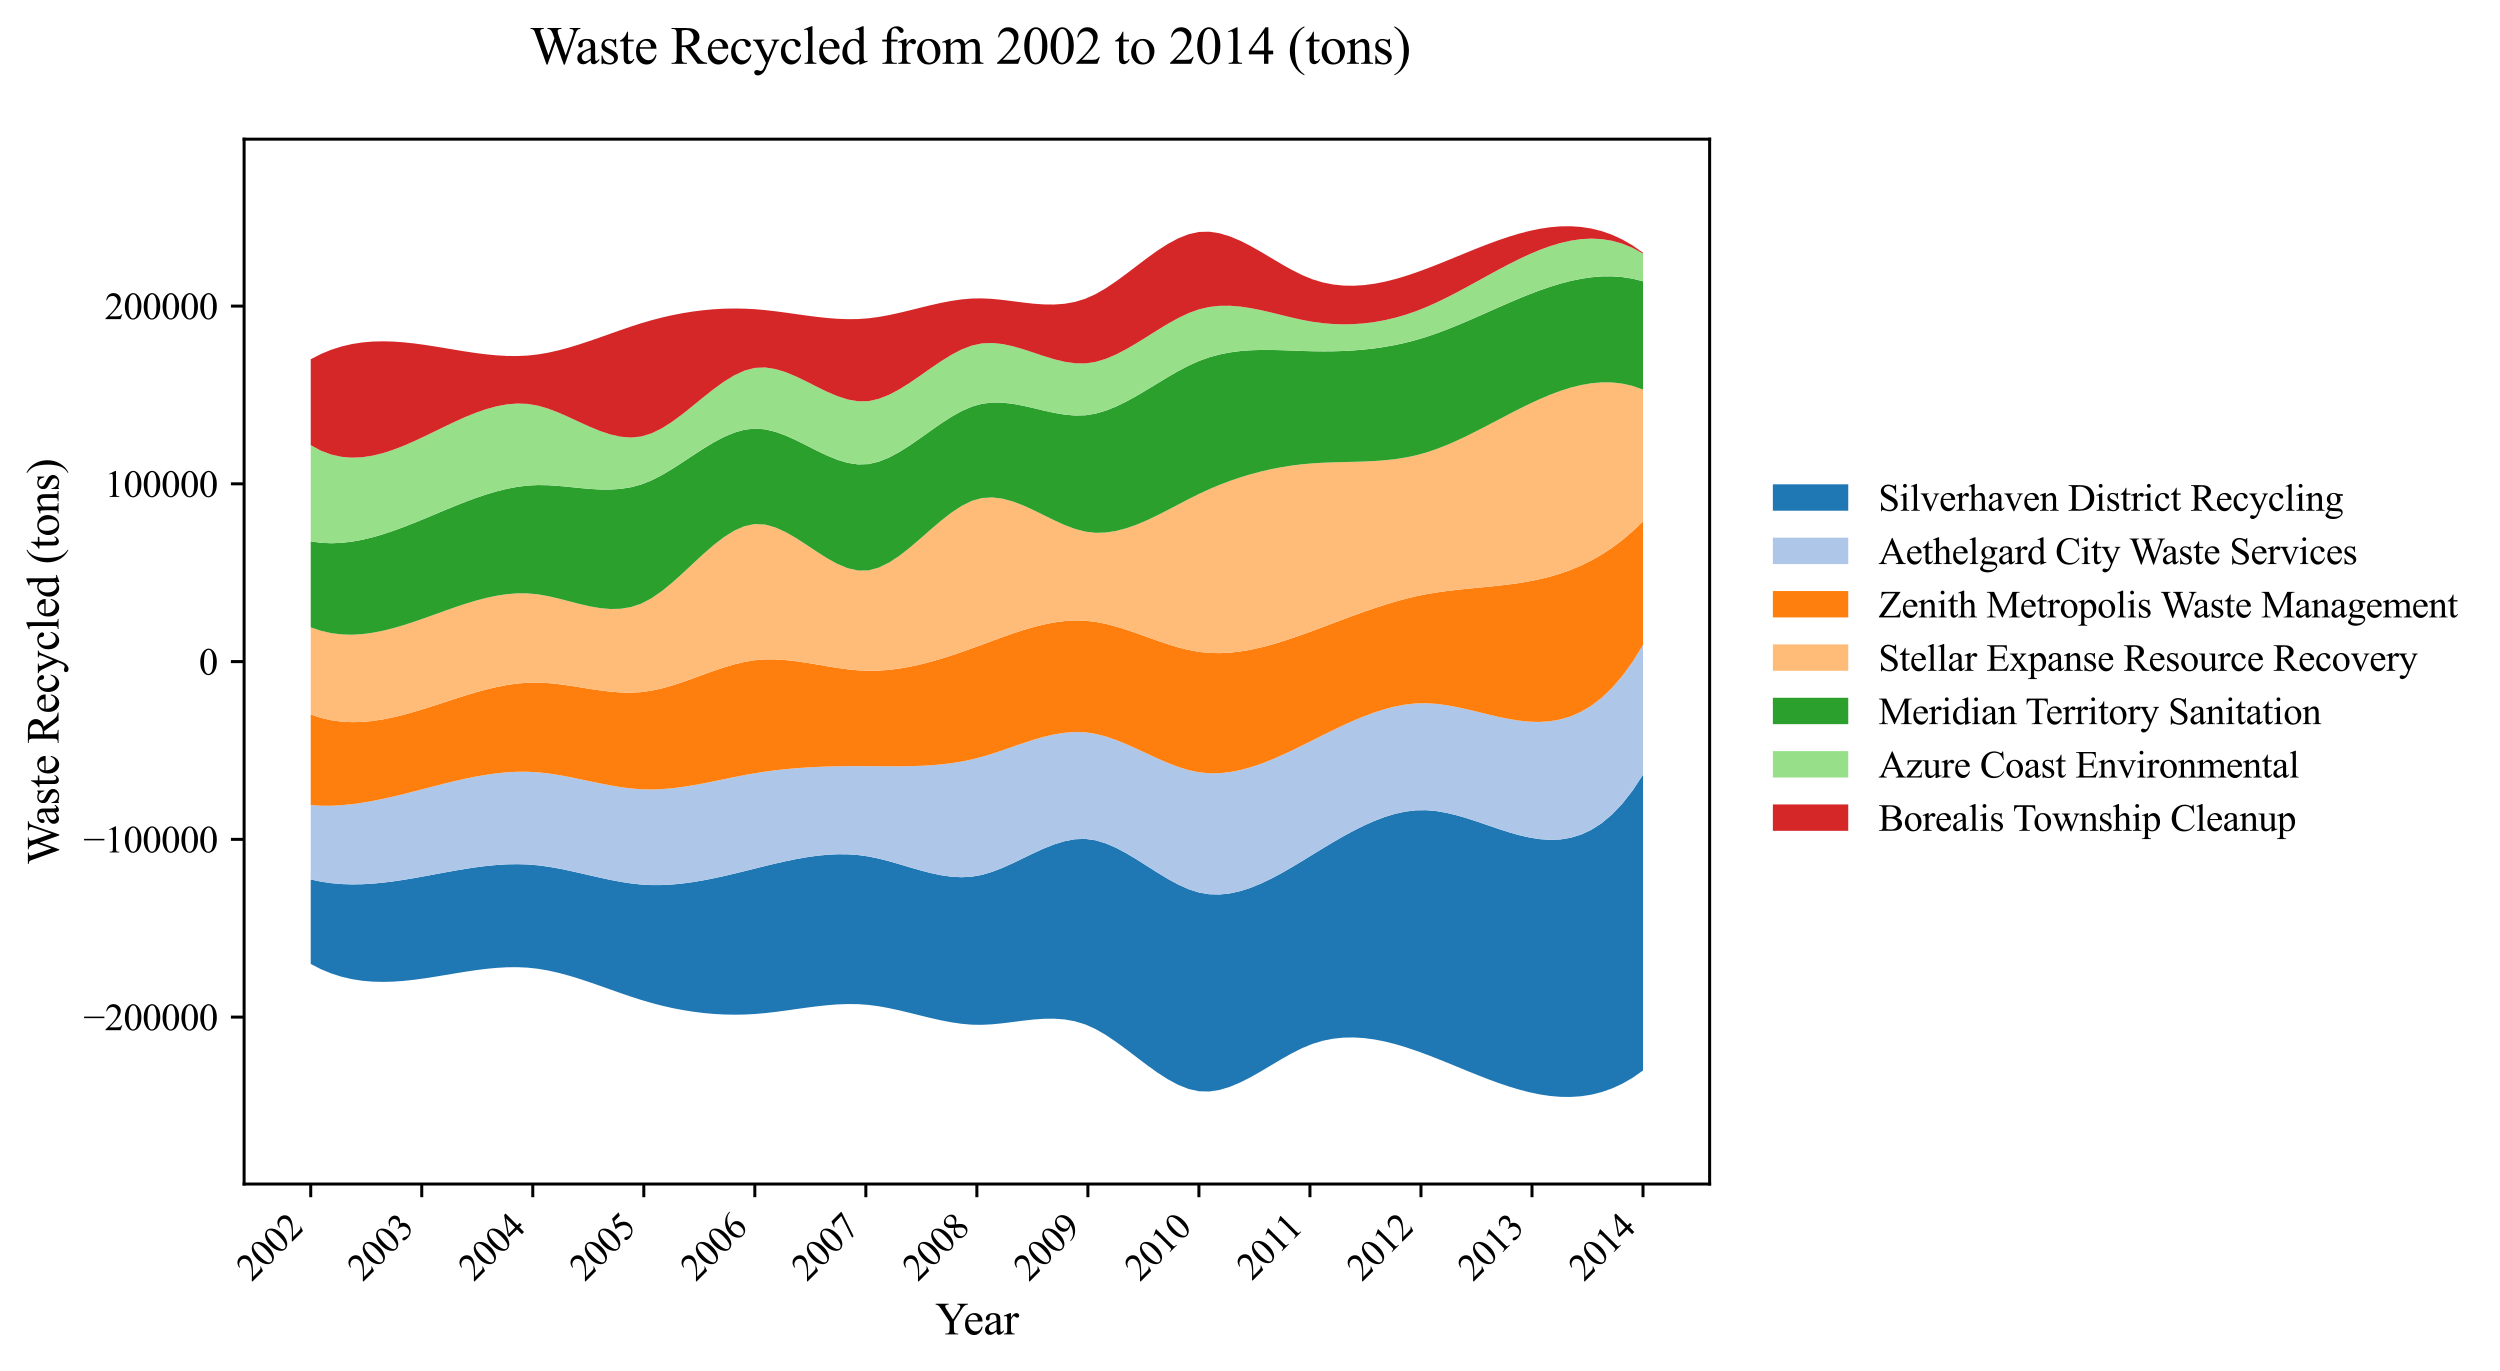 <?xml version="1.0" encoding="utf-8" standalone="no"?>
<!DOCTYPE svg PUBLIC "-//W3C//DTD SVG 1.1//EN"
  "http://www.w3.org/Graphics/SVG/1.1/DTD/svg11.dtd">
<svg xmlns:xlink="http://www.w3.org/1999/xlink" width="663.245pt" height="363.785pt" viewBox="0 0 663.245 363.785" xmlns="http://www.w3.org/2000/svg" version="1.1">
 <defs>
  <style type="text/css">*{stroke-linejoin: round; stroke-linecap: butt}</style>
 </defs>
 <g id="figure_1">
  <g id="patch_1">
   <path d="M 0 363.785 
L 663.245 363.785 
L 663.245 0 
L 0 0 
z
" style="fill: #ffffff"/>
  </g>
  <g id="axes_1">
   <g id="patch_2">
    <path d="M 64.761 314.121 
L 453.561 314.121 
L 453.561 36.921 
L 64.761 36.921 
z
" style="fill: #ffffff"/>
   </g>
   <g id="PolyCollection_1">
    <path d="M 82.434 233.319 
L 82.434 255.736 
L 85.174 257.141 
L 87.914 258.267 
L 90.654 259.136 
L 93.393 259.771 
L 96.133 260.194 
L 98.873 260.428 
L 101.613 260.497 
L 104.353 260.422 
L 107.093 260.226 
L 109.833 259.932 
L 112.573 259.562 
L 115.313 259.14 
L 118.053 258.688 
L 120.793 258.229 
L 123.533 257.785 
L 126.273 257.379 
L 129.013 257.034 
L 131.753 256.772 
L 134.493 256.616 
L 137.233 256.589 
L 139.973 256.713 
L 142.713 257.011 
L 145.453 257.48 
L 148.193 258.096 
L 150.933 258.835 
L 153.673 259.67 
L 156.413 260.576 
L 159.152 261.528 
L 161.892 262.501 
L 164.632 263.468 
L 167.372 264.404 
L 170.112 265.285 
L 172.852 266.087 
L 175.592 266.799 
L 178.332 267.422 
L 181.072 267.954 
L 183.812 268.393 
L 186.552 268.738 
L 189.292 268.989 
L 192.032 269.143 
L 194.772 269.199 
L 197.512 269.157 
L 200.252 269.014 
L 202.992 268.775 
L 205.732 268.46 
L 208.472 268.097 
L 211.212 267.711 
L 213.952 267.33 
L 216.692 266.978 
L 219.432 266.683 
L 222.172 266.471 
L 224.911 266.368 
L 227.651 266.401 
L 230.391 266.596 
L 233.131 266.959 
L 235.871 267.457 
L 238.611 268.053 
L 241.351 268.709 
L 244.091 269.39 
L 246.831 270.057 
L 249.571 270.673 
L 252.311 271.201 
L 255.051 271.603 
L 257.791 271.844 
L 260.531 271.886 
L 263.271 271.742 
L 266.011 271.47 
L 268.751 271.127 
L 271.491 270.775 
L 274.231 270.472 
L 276.971 270.279 
L 279.711 270.253 
L 282.451 270.456 
L 285.191 270.946 
L 287.93 271.784 
L 290.67 273.017 
L 293.41 274.602 
L 296.15 276.447 
L 298.89 278.46 
L 301.63 280.549 
L 304.37 282.621 
L 307.11 284.584 
L 309.85 286.347 
L 312.59 287.817 
L 315.33 288.902 
L 318.07 289.509 
L 320.81 289.575 
L 323.55 289.154 
L 326.29 288.328 
L 329.03 287.177 
L 331.77 285.785 
L 334.51 284.232 
L 337.25 282.601 
L 339.99 280.974 
L 342.73 279.433 
L 345.47 278.059 
L 348.21 276.934 
L 350.95 276.107 
L 353.689 275.563 
L 356.429 275.28 
L 359.169 275.235 
L 361.909 275.406 
L 364.649 275.771 
L 367.389 276.308 
L 370.129 276.993 
L 372.869 277.806 
L 375.609 278.723 
L 378.349 279.722 
L 381.089 280.783 
L 383.829 281.884 
L 386.569 283.007 
L 389.309 284.131 
L 392.049 285.235 
L 394.789 286.301 
L 397.529 287.308 
L 400.269 288.235 
L 403.009 289.064 
L 405.749 289.774 
L 408.489 290.344 
L 411.229 290.756 
L 413.969 290.988 
L 416.709 291.021 
L 419.448 290.835 
L 422.188 290.41 
L 424.928 289.726 
L 427.668 288.762 
L 430.408 287.5 
L 433.148 285.918 
L 435.888 283.997 
L 435.888 205.5 
L 435.888 205.5 
L 433.148 209.689 
L 430.408 213.199 
L 427.668 216.079 
L 424.928 218.377 
L 422.188 220.14 
L 419.448 221.417 
L 416.709 222.256 
L 413.969 222.705 
L 411.229 222.812 
L 408.489 222.625 
L 405.749 222.192 
L 403.009 221.563 
L 400.269 220.783 
L 397.529 219.902 
L 394.789 218.968 
L 392.049 218.029 
L 389.309 217.133 
L 386.569 216.328 
L 383.829 215.663 
L 381.089 215.184 
L 378.349 214.941 
L 375.609 214.98 
L 372.869 215.311 
L 370.129 215.906 
L 367.389 216.737 
L 364.649 217.775 
L 361.909 218.991 
L 359.169 220.357 
L 356.429 221.843 
L 353.689 223.421 
L 350.95 225.062 
L 348.21 226.738 
L 345.47 228.418 
L 342.73 230.067 
L 339.99 231.643 
L 337.25 233.106 
L 334.51 234.416 
L 331.77 235.532 
L 329.03 236.413 
L 326.29 237.019 
L 323.55 237.309 
L 320.81 237.243 
L 318.07 236.781 
L 315.33 235.903 
L 312.59 234.676 
L 309.85 233.189 
L 307.11 231.531 
L 304.37 229.789 
L 301.63 228.053 
L 298.89 226.411 
L 296.15 224.951 
L 293.41 223.762 
L 290.67 222.932 
L 287.93 222.55 
L 285.191 222.65 
L 282.451 223.161 
L 279.711 223.999 
L 276.971 225.083 
L 274.231 226.33 
L 271.491 227.656 
L 268.751 228.979 
L 266.011 230.216 
L 263.271 231.285 
L 260.531 232.102 
L 257.791 232.588 
L 255.051 232.729 
L 252.311 232.574 
L 249.571 232.18 
L 246.831 231.598 
L 244.091 230.885 
L 241.351 230.093 
L 238.611 229.276 
L 235.871 228.489 
L 233.131 227.786 
L 230.391 227.22 
L 227.651 226.841 
L 224.911 226.653 
L 222.172 226.637 
L 219.432 226.774 
L 216.692 227.045 
L 213.952 227.432 
L 211.212 227.916 
L 208.472 228.476 
L 205.732 229.096 
L 202.992 229.755 
L 200.252 230.436 
L 197.512 231.118 
L 194.772 231.788 
L 192.032 232.428 
L 189.292 233.025 
L 186.552 233.561 
L 183.812 234.023 
L 181.072 234.394 
L 178.332 234.659 
L 175.592 234.803 
L 172.852 234.811 
L 170.112 234.667 
L 167.372 234.369 
L 164.632 233.945 
L 161.892 233.425 
L 159.152 232.837 
L 156.413 232.212 
L 153.673 231.58 
L 150.933 230.969 
L 148.193 230.411 
L 145.453 229.934 
L 142.713 229.568 
L 139.973 229.341 
L 137.233 229.262 
L 134.493 229.314 
L 131.753 229.48 
L 129.013 229.744 
L 126.273 230.09 
L 123.533 230.501 
L 120.793 230.962 
L 118.053 231.454 
L 115.313 231.963 
L 112.573 232.471 
L 109.833 232.962 
L 107.093 233.419 
L 104.353 233.827 
L 101.613 234.168 
L 98.873 234.427 
L 96.133 234.586 
L 93.393 234.63 
L 90.654 234.541 
L 87.914 234.304 
L 85.174 233.902 
L 82.434 233.319 
z
" clip-path="url(#p11a8454860)" style="fill: #1f77b4"/>
   </g>
   <g id="PolyCollection_2">
    <path d="M 82.434 213.602 
L 82.434 233.319 
L 85.174 233.902 
L 87.914 234.304 
L 90.654 234.541 
L 93.393 234.63 
L 96.133 234.586 
L 98.873 234.427 
L 101.613 234.168 
L 104.353 233.827 
L 107.093 233.419 
L 109.833 232.962 
L 112.573 232.471 
L 115.313 231.963 
L 118.053 231.454 
L 120.793 230.962 
L 123.533 230.501 
L 126.273 230.09 
L 129.013 229.744 
L 131.753 229.48 
L 134.493 229.314 
L 137.233 229.262 
L 139.973 229.341 
L 142.713 229.568 
L 145.453 229.934 
L 148.193 230.411 
L 150.933 230.969 
L 153.673 231.58 
L 156.413 232.212 
L 159.152 232.837 
L 161.892 233.425 
L 164.632 233.945 
L 167.372 234.369 
L 170.112 234.667 
L 172.852 234.811 
L 175.592 234.803 
L 178.332 234.659 
L 181.072 234.394 
L 183.812 234.023 
L 186.552 233.561 
L 189.292 233.025 
L 192.032 232.428 
L 194.772 231.788 
L 197.512 231.118 
L 200.252 230.436 
L 202.992 229.755 
L 205.732 229.096 
L 208.472 228.476 
L 211.212 227.916 
L 213.952 227.432 
L 216.692 227.045 
L 219.432 226.774 
L 222.172 226.637 
L 224.911 226.653 
L 227.651 226.841 
L 230.391 227.22 
L 233.131 227.786 
L 235.871 228.489 
L 238.611 229.276 
L 241.351 230.093 
L 244.091 230.885 
L 246.831 231.598 
L 249.571 232.18 
L 252.311 232.574 
L 255.051 232.729 
L 257.791 232.588 
L 260.531 232.102 
L 263.271 231.285 
L 266.011 230.216 
L 268.751 228.979 
L 271.491 227.656 
L 274.231 226.33 
L 276.971 225.083 
L 279.711 223.999 
L 282.451 223.161 
L 285.191 222.65 
L 287.93 222.55 
L 290.67 222.932 
L 293.41 223.762 
L 296.15 224.951 
L 298.89 226.411 
L 301.63 228.053 
L 304.37 229.789 
L 307.11 231.531 
L 309.85 233.189 
L 312.59 234.676 
L 315.33 235.903 
L 318.07 236.781 
L 320.81 237.243 
L 323.55 237.309 
L 326.29 237.019 
L 329.03 236.413 
L 331.77 235.532 
L 334.51 234.416 
L 337.25 233.106 
L 339.99 231.643 
L 342.73 230.067 
L 345.47 228.418 
L 348.21 226.738 
L 350.95 225.062 
L 353.689 223.421 
L 356.429 221.843 
L 359.169 220.357 
L 361.909 218.991 
L 364.649 217.775 
L 367.389 216.737 
L 370.129 215.906 
L 372.869 215.311 
L 375.609 214.98 
L 378.349 214.941 
L 381.089 215.184 
L 383.829 215.663 
L 386.569 216.328 
L 389.309 217.133 
L 392.049 218.029 
L 394.789 218.968 
L 397.529 219.902 
L 400.269 220.783 
L 403.009 221.563 
L 405.749 222.192 
L 408.489 222.625 
L 411.229 222.812 
L 413.969 222.705 
L 416.709 222.256 
L 419.448 221.417 
L 422.188 220.14 
L 424.928 218.377 
L 427.668 216.079 
L 430.408 213.199 
L 433.148 209.689 
L 435.888 205.5 
L 435.888 171.109 
L 435.888 171.109 
L 433.148 175.538 
L 430.408 179.319 
L 427.668 182.496 
L 424.928 185.114 
L 422.188 187.216 
L 419.448 188.846 
L 416.709 190.048 
L 413.969 190.866 
L 411.229 191.344 
L 408.489 191.526 
L 405.749 191.457 
L 403.009 191.179 
L 400.269 190.736 
L 397.529 190.174 
L 394.789 189.535 
L 392.049 188.864 
L 389.309 188.204 
L 386.569 187.6 
L 383.829 187.095 
L 381.089 186.733 
L 378.349 186.559 
L 375.609 186.615 
L 372.869 186.91 
L 370.129 187.422 
L 367.389 188.127 
L 364.649 188.999 
L 361.909 190.016 
L 359.169 191.151 
L 356.429 192.382 
L 353.689 193.684 
L 350.95 195.032 
L 348.21 196.402 
L 345.47 197.77 
L 342.73 199.107 
L 339.99 200.384 
L 337.25 201.571 
L 334.51 202.639 
L 331.77 203.558 
L 329.03 204.299 
L 326.29 204.831 
L 323.55 205.126 
L 320.81 205.154 
L 318.07 204.885 
L 315.33 204.306 
L 312.59 203.462 
L 309.85 202.416 
L 307.11 201.232 
L 304.37 199.97 
L 301.63 198.694 
L 298.89 197.466 
L 296.15 196.348 
L 293.41 195.404 
L 290.67 194.694 
L 287.93 194.281 
L 285.191 194.194 
L 282.451 194.393 
L 279.711 194.832 
L 276.971 195.467 
L 274.231 196.249 
L 271.491 197.134 
L 268.751 198.075 
L 266.011 199.026 
L 263.271 199.941 
L 260.531 200.775 
L 257.791 201.481 
L 255.051 202.045 
L 252.311 202.481 
L 249.571 202.806 
L 246.831 203.034 
L 244.091 203.181 
L 241.351 203.263 
L 238.611 203.296 
L 235.871 203.295 
L 233.131 203.277 
L 230.391 203.255 
L 227.651 203.247 
L 224.911 203.259 
L 222.172 203.298 
L 219.432 203.367 
L 216.692 203.472 
L 213.952 203.618 
L 211.212 203.81 
L 208.472 204.052 
L 205.732 204.35 
L 202.992 204.709 
L 200.252 205.134 
L 197.512 205.624 
L 194.772 206.162 
L 192.032 206.726 
L 189.292 207.291 
L 186.552 207.836 
L 183.812 208.337 
L 181.072 208.772 
L 178.332 209.118 
L 175.592 209.352 
L 172.852 209.452 
L 170.112 209.394 
L 167.372 209.173 
L 164.632 208.816 
L 161.892 208.357 
L 159.152 207.825 
L 156.413 207.253 
L 153.673 206.672 
L 150.933 206.114 
L 148.193 205.61 
L 145.453 205.192 
L 142.713 204.891 
L 139.973 204.739 
L 137.233 204.743 
L 134.493 204.888 
L 131.753 205.159 
L 129.013 205.54 
L 126.273 206.015 
L 123.533 206.568 
L 120.793 207.184 
L 118.053 207.847 
L 115.313 208.542 
L 112.573 209.252 
L 109.833 209.962 
L 107.093 210.657 
L 104.353 211.32 
L 101.613 211.935 
L 98.873 212.488 
L 96.133 212.962 
L 93.393 213.342 
L 90.654 213.611 
L 87.914 213.755 
L 85.174 213.757 
L 82.434 213.602 
z
" clip-path="url(#p11a8454860)" style="fill: #aec7e8"/>
   </g>
   <g id="PolyCollection_3">
    <path d="M 82.434 189.548 
L 82.434 213.602 
L 85.174 213.757 
L 87.914 213.755 
L 90.654 213.611 
L 93.393 213.342 
L 96.133 212.962 
L 98.873 212.488 
L 101.613 211.935 
L 104.353 211.32 
L 107.093 210.657 
L 109.833 209.962 
L 112.573 209.252 
L 115.313 208.542 
L 118.053 207.847 
L 120.793 207.184 
L 123.533 206.568 
L 126.273 206.015 
L 129.013 205.54 
L 131.753 205.159 
L 134.493 204.888 
L 137.233 204.743 
L 139.973 204.739 
L 142.713 204.891 
L 145.453 205.192 
L 148.193 205.61 
L 150.933 206.114 
L 153.673 206.672 
L 156.413 207.253 
L 159.152 207.825 
L 161.892 208.357 
L 164.632 208.816 
L 167.372 209.173 
L 170.112 209.394 
L 172.852 209.452 
L 175.592 209.352 
L 178.332 209.118 
L 181.072 208.772 
L 183.812 208.337 
L 186.552 207.836 
L 189.292 207.291 
L 192.032 206.726 
L 194.772 206.162 
L 197.512 205.624 
L 200.252 205.134 
L 202.992 204.709 
L 205.732 204.35 
L 208.472 204.052 
L 211.212 203.81 
L 213.952 203.618 
L 216.692 203.472 
L 219.432 203.367 
L 222.172 203.298 
L 224.911 203.259 
L 227.651 203.247 
L 230.391 203.255 
L 233.131 203.277 
L 235.871 203.295 
L 238.611 203.296 
L 241.351 203.263 
L 244.091 203.181 
L 246.831 203.034 
L 249.571 202.806 
L 252.311 202.481 
L 255.051 202.045 
L 257.791 201.481 
L 260.531 200.775 
L 263.271 199.941 
L 266.011 199.026 
L 268.751 198.075 
L 271.491 197.134 
L 274.231 196.249 
L 276.971 195.467 
L 279.711 194.832 
L 282.451 194.393 
L 285.191 194.194 
L 287.93 194.281 
L 290.67 194.694 
L 293.41 195.404 
L 296.15 196.348 
L 298.89 197.466 
L 301.63 198.694 
L 304.37 199.97 
L 307.11 201.232 
L 309.85 202.416 
L 312.59 203.462 
L 315.33 204.306 
L 318.07 204.885 
L 320.81 205.154 
L 323.55 205.126 
L 326.29 204.831 
L 329.03 204.299 
L 331.77 203.558 
L 334.51 202.639 
L 337.25 201.571 
L 339.99 200.384 
L 342.73 199.107 
L 345.47 197.77 
L 348.21 196.402 
L 350.95 195.032 
L 353.689 193.684 
L 356.429 192.382 
L 359.169 191.151 
L 361.909 190.016 
L 364.649 188.999 
L 367.389 188.127 
L 370.129 187.422 
L 372.869 186.91 
L 375.609 186.615 
L 378.349 186.559 
L 381.089 186.733 
L 383.829 187.095 
L 386.569 187.6 
L 389.309 188.204 
L 392.049 188.864 
L 394.789 189.535 
L 397.529 190.174 
L 400.269 190.736 
L 403.009 191.179 
L 405.749 191.457 
L 408.489 191.526 
L 411.229 191.344 
L 413.969 190.866 
L 416.709 190.048 
L 419.448 188.846 
L 422.188 187.216 
L 424.928 185.114 
L 427.668 182.496 
L 430.408 179.319 
L 433.148 175.538 
L 435.888 171.109 
L 435.888 138.295 
L 435.888 138.295 
L 433.148 140.925 
L 430.408 143.26 
L 427.668 145.318 
L 424.928 147.12 
L 422.188 148.685 
L 419.448 150.033 
L 416.709 151.184 
L 413.969 152.158 
L 411.229 152.973 
L 408.489 153.651 
L 405.749 154.21 
L 403.009 154.671 
L 400.269 155.053 
L 397.529 155.376 
L 394.789 155.66 
L 392.049 155.924 
L 389.309 156.188 
L 386.569 156.472 
L 383.829 156.796 
L 381.089 157.179 
L 378.349 157.641 
L 375.609 158.202 
L 372.869 158.864 
L 370.129 159.616 
L 367.389 160.446 
L 364.649 161.34 
L 361.909 162.287 
L 359.169 163.274 
L 356.429 164.289 
L 353.689 165.318 
L 350.95 166.35 
L 348.21 167.371 
L 345.47 168.37 
L 342.73 169.328 
L 339.99 170.227 
L 337.25 171.046 
L 334.51 171.768 
L 331.77 172.371 
L 329.03 172.837 
L 326.29 173.146 
L 323.55 173.28 
L 320.81 173.217 
L 318.07 172.94 
L 315.33 172.44 
L 312.59 171.751 
L 309.85 170.92 
L 307.11 169.993 
L 304.37 169.016 
L 301.63 168.034 
L 298.89 167.094 
L 296.15 166.242 
L 293.41 165.523 
L 290.67 164.984 
L 287.93 164.67 
L 285.191 164.605 
L 282.451 164.767 
L 279.711 165.129 
L 276.971 165.664 
L 274.231 166.347 
L 271.491 167.149 
L 268.751 168.046 
L 266.011 169.009 
L 263.271 170.013 
L 260.531 171.03 
L 257.791 172.035 
L 255.051 173.007 
L 252.311 173.932 
L 249.571 174.796 
L 246.831 175.584 
L 244.091 176.284 
L 241.351 176.881 
L 238.611 177.361 
L 235.871 177.71 
L 233.131 177.914 
L 230.391 177.96 
L 227.651 177.837 
L 224.911 177.568 
L 222.172 177.193 
L 219.432 176.751 
L 216.692 176.283 
L 213.952 175.828 
L 211.212 175.427 
L 208.472 175.118 
L 205.732 174.943 
L 202.992 174.941 
L 200.252 175.152 
L 197.512 175.601 
L 194.772 176.256 
L 192.032 177.069 
L 189.292 177.993 
L 186.552 178.981 
L 183.812 179.987 
L 181.072 180.961 
L 178.332 181.859 
L 175.592 182.631 
L 172.852 183.232 
L 170.112 183.614 
L 167.372 183.759 
L 164.632 183.702 
L 161.892 183.485 
L 159.152 183.153 
L 156.413 182.746 
L 153.673 182.307 
L 150.933 181.878 
L 148.193 181.503 
L 145.453 181.223 
L 142.713 181.08 
L 139.973 181.117 
L 137.233 181.341 
L 134.493 181.732 
L 131.753 182.265 
L 129.013 182.918 
L 126.273 183.667 
L 123.533 184.487 
L 120.793 185.357 
L 118.053 186.253 
L 115.313 187.15 
L 112.573 188.026 
L 109.833 188.857 
L 107.093 189.62 
L 104.353 190.292 
L 101.613 190.848 
L 98.873 191.265 
L 96.133 191.521 
L 93.393 191.591 
L 90.654 191.452 
L 87.914 191.081 
L 85.174 190.454 
L 82.434 189.548 
z
" clip-path="url(#p11a8454860)" style="fill: #ff7f0e"/>
   </g>
   <g id="PolyCollection_4">
    <path d="M 82.434 166.418 
L 82.434 189.548 
L 85.174 190.454 
L 87.914 191.081 
L 90.654 191.452 
L 93.393 191.591 
L 96.133 191.521 
L 98.873 191.265 
L 101.613 190.848 
L 104.353 190.292 
L 107.093 189.62 
L 109.833 188.857 
L 112.573 188.026 
L 115.313 187.15 
L 118.053 186.253 
L 120.793 185.357 
L 123.533 184.487 
L 126.273 183.667 
L 129.013 182.918 
L 131.753 182.265 
L 134.493 181.732 
L 137.233 181.341 
L 139.973 181.117 
L 142.713 181.08 
L 145.453 181.223 
L 148.193 181.503 
L 150.933 181.878 
L 153.673 182.307 
L 156.413 182.746 
L 159.152 183.153 
L 161.892 183.485 
L 164.632 183.702 
L 167.372 183.759 
L 170.112 183.614 
L 172.852 183.232 
L 175.592 182.631 
L 178.332 181.859 
L 181.072 180.961 
L 183.812 179.987 
L 186.552 178.981 
L 189.292 177.993 
L 192.032 177.069 
L 194.772 176.256 
L 197.512 175.601 
L 200.252 175.152 
L 202.992 174.941 
L 205.732 174.943 
L 208.472 175.118 
L 211.212 175.427 
L 213.952 175.828 
L 216.692 176.283 
L 219.432 176.751 
L 222.172 177.193 
L 224.911 177.568 
L 227.651 177.837 
L 230.391 177.96 
L 233.131 177.914 
L 235.871 177.71 
L 238.611 177.361 
L 241.351 176.881 
L 244.091 176.284 
L 246.831 175.584 
L 249.571 174.796 
L 252.311 173.932 
L 255.051 173.007 
L 257.791 172.035 
L 260.531 171.03 
L 263.271 170.013 
L 266.011 169.009 
L 268.751 168.046 
L 271.491 167.149 
L 274.231 166.347 
L 276.971 165.664 
L 279.711 165.129 
L 282.451 164.767 
L 285.191 164.605 
L 287.93 164.67 
L 290.67 164.984 
L 293.41 165.523 
L 296.15 166.242 
L 298.89 167.094 
L 301.63 168.034 
L 304.37 169.016 
L 307.11 169.993 
L 309.85 170.92 
L 312.59 171.751 
L 315.33 172.44 
L 318.07 172.94 
L 320.81 173.217 
L 323.55 173.28 
L 326.29 173.146 
L 329.03 172.837 
L 331.77 172.371 
L 334.51 171.768 
L 337.25 171.046 
L 339.99 170.227 
L 342.73 169.328 
L 345.47 168.37 
L 348.21 167.371 
L 350.95 166.35 
L 353.689 165.318 
L 356.429 164.289 
L 359.169 163.274 
L 361.909 162.287 
L 364.649 161.34 
L 367.389 160.446 
L 370.129 159.616 
L 372.869 158.864 
L 375.609 158.202 
L 378.349 157.641 
L 381.089 157.179 
L 383.829 156.796 
L 386.569 156.472 
L 389.309 156.188 
L 392.049 155.924 
L 394.789 155.66 
L 397.529 155.376 
L 400.269 155.053 
L 403.009 154.671 
L 405.749 154.21 
L 408.489 153.651 
L 411.229 152.973 
L 413.969 152.158 
L 416.709 151.184 
L 419.448 150.033 
L 422.188 148.685 
L 424.928 147.12 
L 427.668 145.318 
L 430.408 143.26 
L 433.148 140.925 
L 435.888 138.295 
L 435.888 103.362 
L 435.888 103.362 
L 433.148 102.398 
L 430.408 101.773 
L 427.668 101.461 
L 424.928 101.437 
L 422.188 101.675 
L 419.448 102.148 
L 416.709 102.832 
L 413.969 103.7 
L 411.229 104.726 
L 408.489 105.886 
L 405.749 107.153 
L 403.009 108.502 
L 400.269 109.906 
L 397.529 111.34 
L 394.789 112.778 
L 392.049 114.195 
L 389.309 115.565 
L 386.569 116.862 
L 383.829 118.06 
L 381.089 119.133 
L 378.349 120.057 
L 375.609 120.805 
L 372.869 121.379 
L 370.129 121.803 
L 367.389 122.103 
L 364.649 122.305 
L 361.909 122.436 
L 359.169 122.521 
L 356.429 122.586 
L 353.689 122.658 
L 350.95 122.762 
L 348.21 122.924 
L 345.47 123.169 
L 342.73 123.506 
L 339.99 123.938 
L 337.25 124.467 
L 334.51 125.094 
L 331.77 125.822 
L 329.03 126.653 
L 326.29 127.588 
L 323.55 128.631 
L 320.81 129.783 
L 318.07 131.046 
L 315.33 132.413 
L 312.59 133.842 
L 309.85 135.282 
L 307.11 136.681 
L 304.37 137.989 
L 301.63 139.153 
L 298.89 140.124 
L 296.15 140.848 
L 293.41 141.276 
L 290.67 141.356 
L 287.93 141.037 
L 285.191 140.316 
L 282.451 139.285 
L 279.711 138.047 
L 276.971 136.702 
L 274.231 135.353 
L 271.491 134.103 
L 268.751 133.053 
L 266.011 132.305 
L 263.271 131.962 
L 260.531 132.125 
L 257.791 132.892 
L 255.051 134.248 
L 252.311 136.065 
L 249.571 138.211 
L 246.831 140.553 
L 244.091 142.96 
L 241.351 145.299 
L 238.611 147.438 
L 235.871 149.245 
L 233.131 150.587 
L 230.391 151.331 
L 227.651 151.366 
L 224.911 150.746 
L 222.172 149.61 
L 219.432 148.103 
L 216.692 146.364 
L 213.952 144.536 
L 211.212 142.761 
L 208.472 141.18 
L 205.732 139.934 
L 202.992 139.166 
L 200.252 139.018 
L 197.512 139.586 
L 194.772 140.793 
L 192.032 142.515 
L 189.292 144.631 
L 186.552 147.017 
L 183.812 149.551 
L 181.072 152.11 
L 178.332 154.572 
L 175.592 156.813 
L 172.852 158.712 
L 170.112 160.147 
L 167.372 161.057 
L 164.632 161.505 
L 161.892 161.569 
L 159.152 161.324 
L 156.413 160.848 
L 153.673 160.217 
L 150.933 159.508 
L 148.193 158.797 
L 145.453 158.161 
L 142.713 157.677 
L 139.973 157.419 
L 137.233 157.411 
L 134.493 157.627 
L 131.753 158.039 
L 129.013 158.617 
L 126.273 159.334 
L 123.533 160.161 
L 120.793 161.07 
L 118.053 162.032 
L 115.313 163.018 
L 112.573 164.001 
L 109.833 164.951 
L 107.093 165.841 
L 104.353 166.641 
L 101.613 167.324 
L 98.873 167.861 
L 96.133 168.223 
L 93.393 168.382 
L 90.654 168.309 
L 87.914 167.977 
L 85.174 167.356 
L 82.434 166.418 
z
" clip-path="url(#p11a8454860)" style="fill: #ffbb78"/>
   </g>
   <g id="PolyCollection_5">
    <path d="M 82.434 143.632 
L 82.434 166.418 
L 85.174 167.356 
L 87.914 167.977 
L 90.654 168.309 
L 93.393 168.382 
L 96.133 168.223 
L 98.873 167.861 
L 101.613 167.324 
L 104.353 166.641 
L 107.093 165.841 
L 109.833 164.951 
L 112.573 164.001 
L 115.313 163.018 
L 118.053 162.032 
L 120.793 161.07 
L 123.533 160.161 
L 126.273 159.334 
L 129.013 158.617 
L 131.753 158.039 
L 134.493 157.627 
L 137.233 157.411 
L 139.973 157.419 
L 142.713 157.677 
L 145.453 158.161 
L 148.193 158.797 
L 150.933 159.508 
L 153.673 160.217 
L 156.413 160.848 
L 159.152 161.324 
L 161.892 161.569 
L 164.632 161.505 
L 167.372 161.057 
L 170.112 160.147 
L 172.852 158.712 
L 175.592 156.813 
L 178.332 154.572 
L 181.072 152.11 
L 183.812 149.551 
L 186.552 147.017 
L 189.292 144.631 
L 192.032 142.515 
L 194.772 140.793 
L 197.512 139.586 
L 200.252 139.018 
L 202.992 139.166 
L 205.732 139.934 
L 208.472 141.18 
L 211.212 142.761 
L 213.952 144.536 
L 216.692 146.364 
L 219.432 148.103 
L 222.172 149.61 
L 224.911 150.746 
L 227.651 151.366 
L 230.391 151.331 
L 233.131 150.587 
L 235.871 149.245 
L 238.611 147.438 
L 241.351 145.299 
L 244.091 142.96 
L 246.831 140.553 
L 249.571 138.211 
L 252.311 136.065 
L 255.051 134.248 
L 257.791 132.892 
L 260.531 132.125 
L 263.271 131.962 
L 266.011 132.305 
L 268.751 133.053 
L 271.491 134.103 
L 274.231 135.353 
L 276.971 136.702 
L 279.711 138.047 
L 282.451 139.285 
L 285.191 140.316 
L 287.93 141.037 
L 290.67 141.356 
L 293.41 141.276 
L 296.15 140.848 
L 298.89 140.124 
L 301.63 139.153 
L 304.37 137.989 
L 307.11 136.681 
L 309.85 135.282 
L 312.59 133.842 
L 315.33 132.413 
L 318.07 131.046 
L 320.81 129.783 
L 323.55 128.631 
L 326.29 127.588 
L 329.03 126.653 
L 331.77 125.822 
L 334.51 125.094 
L 337.25 124.467 
L 339.99 123.938 
L 342.73 123.506 
L 345.47 123.169 
L 348.21 122.924 
L 350.95 122.762 
L 353.689 122.658 
L 356.429 122.586 
L 359.169 122.521 
L 361.909 122.436 
L 364.649 122.305 
L 367.389 122.103 
L 370.129 121.803 
L 372.869 121.379 
L 375.609 120.805 
L 378.349 120.057 
L 381.089 119.133 
L 383.829 118.06 
L 386.569 116.862 
L 389.309 115.565 
L 392.049 114.195 
L 394.789 112.778 
L 397.529 111.34 
L 400.269 109.906 
L 403.009 108.502 
L 405.749 107.153 
L 408.489 105.886 
L 411.229 104.726 
L 413.969 103.7 
L 416.709 102.832 
L 419.448 102.148 
L 422.188 101.675 
L 424.928 101.437 
L 427.668 101.461 
L 430.408 101.773 
L 433.148 102.398 
L 435.888 103.362 
L 435.888 74.626 
L 435.888 74.626 
L 433.148 73.94 
L 430.408 73.508 
L 427.668 73.313 
L 424.928 73.337 
L 422.188 73.56 
L 419.448 73.964 
L 416.709 74.532 
L 413.969 75.245 
L 411.229 76.084 
L 408.489 77.032 
L 405.749 78.07 
L 403.009 79.18 
L 400.269 80.344 
L 397.529 81.543 
L 394.789 82.759 
L 392.049 83.974 
L 389.309 85.17 
L 386.569 86.328 
L 383.829 87.43 
L 381.089 88.457 
L 378.349 89.392 
L 375.609 90.217 
L 372.869 90.926 
L 370.129 91.525 
L 367.389 92.021 
L 364.649 92.421 
L 361.909 92.732 
L 359.169 92.961 
L 356.429 93.114 
L 353.689 93.199 
L 350.95 93.221 
L 348.21 93.189 
L 345.47 93.11 
L 342.73 93.006 
L 339.99 92.907 
L 337.25 92.842 
L 334.51 92.839 
L 331.77 92.928 
L 329.03 93.138 
L 326.29 93.498 
L 323.55 94.037 
L 320.81 94.784 
L 318.07 95.768 
L 315.33 97.003 
L 312.59 98.442 
L 309.85 100.021 
L 307.11 101.678 
L 304.37 103.35 
L 301.63 104.975 
L 298.89 106.488 
L 296.15 107.828 
L 293.41 108.931 
L 290.67 109.735 
L 287.93 110.176 
L 285.191 110.24 
L 282.451 109.999 
L 279.711 109.536 
L 276.971 108.936 
L 274.231 108.281 
L 271.491 107.655 
L 268.751 107.142 
L 266.011 106.825 
L 263.271 106.788 
L 260.531 107.114 
L 257.791 107.884 
L 255.051 109.087 
L 252.311 110.629 
L 249.571 112.41 
L 246.831 114.328 
L 244.091 116.283 
L 241.351 118.177 
L 238.611 119.907 
L 235.871 121.375 
L 233.131 122.48 
L 230.391 123.121 
L 227.651 123.213 
L 224.911 122.797 
L 222.172 121.979 
L 219.432 120.864 
L 216.692 119.56 
L 213.952 118.171 
L 211.212 116.806 
L 208.472 115.569 
L 205.732 114.567 
L 202.992 113.907 
L 200.252 113.694 
L 197.512 114.004 
L 194.772 114.781 
L 192.032 115.939 
L 189.292 117.391 
L 186.552 119.051 
L 183.812 120.833 
L 181.072 122.649 
L 178.332 124.414 
L 175.592 126.04 
L 172.852 127.442 
L 170.112 128.533 
L 167.372 129.272 
L 164.632 129.703 
L 161.892 129.882 
L 159.152 129.863 
L 156.413 129.702 
L 153.673 129.453 
L 150.933 129.172 
L 148.193 128.914 
L 145.453 128.733 
L 142.713 128.684 
L 139.973 128.822 
L 137.233 129.161 
L 134.493 129.682 
L 131.753 130.36 
L 129.013 131.174 
L 126.273 132.1 
L 123.533 133.116 
L 120.793 134.198 
L 118.053 135.325 
L 115.313 136.474 
L 112.573 137.621 
L 109.833 138.744 
L 107.093 139.82 
L 104.353 140.826 
L 101.613 141.739 
L 98.873 142.538 
L 96.133 143.198 
L 93.393 143.698 
L 90.654 144.014 
L 87.914 144.123 
L 85.174 144.004 
L 82.434 143.632 
z
" clip-path="url(#p11a8454860)" style="fill: #2ca02c"/>
   </g>
   <g id="PolyCollection_6">
    <path d="M 82.434 118.105 
L 82.434 143.632 
L 85.174 144.004 
L 87.914 144.123 
L 90.654 144.014 
L 93.393 143.698 
L 96.133 143.198 
L 98.873 142.538 
L 101.613 141.739 
L 104.353 140.826 
L 107.093 139.82 
L 109.833 138.744 
L 112.573 137.621 
L 115.313 136.474 
L 118.053 135.325 
L 120.793 134.198 
L 123.533 133.116 
L 126.273 132.1 
L 129.013 131.174 
L 131.753 130.36 
L 134.493 129.682 
L 137.233 129.161 
L 139.973 128.822 
L 142.713 128.684 
L 145.453 128.733 
L 148.193 128.914 
L 150.933 129.172 
L 153.673 129.453 
L 156.413 129.702 
L 159.152 129.863 
L 161.892 129.882 
L 164.632 129.703 
L 167.372 129.272 
L 170.112 128.533 
L 172.852 127.442 
L 175.592 126.04 
L 178.332 124.414 
L 181.072 122.649 
L 183.812 120.833 
L 186.552 119.051 
L 189.292 117.391 
L 192.032 115.939 
L 194.772 114.781 
L 197.512 114.004 
L 200.252 113.694 
L 202.992 113.907 
L 205.732 114.567 
L 208.472 115.569 
L 211.212 116.806 
L 213.952 118.171 
L 216.692 119.56 
L 219.432 120.864 
L 222.172 121.979 
L 224.911 122.797 
L 227.651 123.213 
L 230.391 123.121 
L 233.131 122.48 
L 235.871 121.375 
L 238.611 119.907 
L 241.351 118.177 
L 244.091 116.283 
L 246.831 114.328 
L 249.571 112.41 
L 252.311 110.629 
L 255.051 109.087 
L 257.791 107.884 
L 260.531 107.114 
L 263.271 106.788 
L 266.011 106.825 
L 268.751 107.142 
L 271.491 107.655 
L 274.231 108.281 
L 276.971 108.936 
L 279.711 109.536 
L 282.451 109.999 
L 285.191 110.24 
L 287.93 110.176 
L 290.67 109.735 
L 293.41 108.931 
L 296.15 107.828 
L 298.89 106.488 
L 301.63 104.975 
L 304.37 103.35 
L 307.11 101.678 
L 309.85 100.021 
L 312.59 98.442 
L 315.33 97.003 
L 318.07 95.768 
L 320.81 94.784 
L 323.55 94.037 
L 326.29 93.498 
L 329.03 93.138 
L 331.77 92.928 
L 334.51 92.839 
L 337.25 92.842 
L 339.99 92.907 
L 342.73 93.006 
L 345.47 93.11 
L 348.21 93.189 
L 350.95 93.221 
L 353.689 93.199 
L 356.429 93.114 
L 359.169 92.961 
L 361.909 92.732 
L 364.649 92.421 
L 367.389 92.021 
L 370.129 91.525 
L 372.869 90.926 
L 375.609 90.217 
L 378.349 89.392 
L 381.089 88.457 
L 383.829 87.43 
L 386.569 86.328 
L 389.309 85.17 
L 392.049 83.974 
L 394.789 82.759 
L 397.529 81.543 
L 400.269 80.344 
L 403.009 79.18 
L 405.749 78.07 
L 408.489 77.032 
L 411.229 76.084 
L 413.969 75.245 
L 416.709 74.532 
L 419.448 73.964 
L 422.188 73.56 
L 424.928 73.337 
L 427.668 73.313 
L 430.408 73.508 
L 433.148 73.94 
L 435.888 74.626 
L 435.888 67.282 
L 435.888 67.282 
L 433.148 65.772 
L 430.408 64.645 
L 427.668 63.875 
L 424.928 63.436 
L 422.188 63.302 
L 419.448 63.448 
L 416.709 63.846 
L 413.969 64.472 
L 411.229 65.299 
L 408.489 66.302 
L 405.749 67.454 
L 403.009 68.73 
L 400.269 70.103 
L 397.529 71.548 
L 394.789 73.038 
L 392.049 74.548 
L 389.309 76.052 
L 386.569 77.524 
L 383.829 78.938 
L 381.089 80.268 
L 378.349 81.487 
L 375.609 82.572 
L 372.869 83.508 
L 370.129 84.297 
L 367.389 84.938 
L 364.649 85.433 
L 361.909 85.783 
L 359.169 85.987 
L 356.429 86.048 
L 353.689 85.964 
L 350.95 85.738 
L 348.21 85.37 
L 345.47 84.864 
L 342.73 84.253 
L 339.99 83.586 
L 337.25 82.912 
L 334.51 82.279 
L 331.77 81.736 
L 329.03 81.331 
L 326.29 81.114 
L 323.55 81.133 
L 320.81 81.436 
L 318.07 82.073 
L 315.33 83.07 
L 312.59 84.369 
L 309.85 85.89 
L 307.11 87.552 
L 304.37 89.275 
L 301.63 90.979 
L 298.89 92.585 
L 296.15 94.011 
L 293.41 95.178 
L 290.67 96.006 
L 287.93 96.414 
L 285.191 96.379 
L 282.451 95.982 
L 279.711 95.317 
L 276.971 94.479 
L 274.231 93.562 
L 271.491 92.661 
L 268.751 91.87 
L 266.011 91.282 
L 263.271 90.993 
L 260.531 91.097 
L 257.791 91.683 
L 255.051 92.747 
L 252.311 94.185 
L 249.571 95.892 
L 246.831 97.76 
L 244.091 99.685 
L 241.351 101.559 
L 238.611 103.275 
L 235.871 104.729 
L 233.131 105.813 
L 230.391 106.421 
L 227.651 106.463 
L 224.911 105.985 
L 222.172 105.103 
L 219.432 103.935 
L 216.692 102.597 
L 213.952 101.209 
L 211.212 99.886 
L 208.472 98.746 
L 205.732 97.907 
L 202.992 97.486 
L 200.252 97.599 
L 197.512 98.326 
L 194.772 99.588 
L 192.032 101.27 
L 189.292 103.253 
L 186.552 105.423 
L 183.812 107.661 
L 181.072 109.852 
L 178.332 111.878 
L 175.592 113.623 
L 172.852 114.97 
L 170.112 115.804 
L 167.372 116.073 
L 164.632 115.855 
L 161.892 115.242 
L 159.152 114.326 
L 156.413 113.199 
L 153.673 111.953 
L 150.933 110.68 
L 148.193 109.472 
L 145.453 108.421 
L 142.713 107.619 
L 139.973 107.154 
L 137.233 107.053 
L 134.493 107.277 
L 131.753 107.784 
L 129.013 108.533 
L 126.273 109.482 
L 123.533 110.591 
L 120.793 111.816 
L 118.053 113.118 
L 115.313 114.454 
L 112.573 115.784 
L 109.833 117.065 
L 107.093 118.256 
L 104.353 119.317 
L 101.613 120.205 
L 98.873 120.878 
L 96.133 121.296 
L 93.393 121.418 
L 90.654 121.201 
L 87.914 120.604 
L 85.174 119.586 
L 82.434 118.105 
z
" clip-path="url(#p11a8454860)" style="fill: #98df8a"/>
   </g>
   <g id="PolyCollection_7">
    <path d="M 82.434 95.306 
L 82.434 118.105 
L 85.174 119.586 
L 87.914 120.604 
L 90.654 121.201 
L 93.393 121.418 
L 96.133 121.296 
L 98.873 120.878 
L 101.613 120.205 
L 104.353 119.317 
L 107.093 118.256 
L 109.833 117.065 
L 112.573 115.784 
L 115.313 114.454 
L 118.053 113.118 
L 120.793 111.816 
L 123.533 110.591 
L 126.273 109.482 
L 129.013 108.533 
L 131.753 107.784 
L 134.493 107.277 
L 137.233 107.053 
L 139.973 107.154 
L 142.713 107.619 
L 145.453 108.421 
L 148.193 109.472 
L 150.933 110.68 
L 153.673 111.953 
L 156.413 113.199 
L 159.152 114.326 
L 161.892 115.242 
L 164.632 115.855 
L 167.372 116.073 
L 170.112 115.804 
L 172.852 114.97 
L 175.592 113.623 
L 178.332 111.878 
L 181.072 109.852 
L 183.812 107.661 
L 186.552 105.423 
L 189.292 103.253 
L 192.032 101.27 
L 194.772 99.588 
L 197.512 98.326 
L 200.252 97.599 
L 202.992 97.486 
L 205.732 97.907 
L 208.472 98.746 
L 211.212 99.886 
L 213.952 101.209 
L 216.692 102.597 
L 219.432 103.935 
L 222.172 105.103 
L 224.911 105.985 
L 227.651 106.463 
L 230.391 106.421 
L 233.131 105.813 
L 235.871 104.729 
L 238.611 103.275 
L 241.351 101.559 
L 244.091 99.685 
L 246.831 97.76 
L 249.571 95.892 
L 252.311 94.185 
L 255.051 92.747 
L 257.791 91.683 
L 260.531 91.097 
L 263.271 90.993 
L 266.011 91.282 
L 268.751 91.87 
L 271.491 92.661 
L 274.231 93.562 
L 276.971 94.479 
L 279.711 95.317 
L 282.451 95.982 
L 285.191 96.379 
L 287.93 96.414 
L 290.67 96.006 
L 293.41 95.178 
L 296.15 94.011 
L 298.89 92.585 
L 301.63 90.979 
L 304.37 89.275 
L 307.11 87.552 
L 309.85 85.89 
L 312.59 84.369 
L 315.33 83.07 
L 318.07 82.073 
L 320.81 81.436 
L 323.55 81.133 
L 326.29 81.114 
L 329.03 81.331 
L 331.77 81.736 
L 334.51 82.279 
L 337.25 82.912 
L 339.99 83.586 
L 342.73 84.253 
L 345.47 84.864 
L 348.21 85.37 
L 350.95 85.738 
L 353.689 85.964 
L 356.429 86.048 
L 359.169 85.987 
L 361.909 85.783 
L 364.649 85.433 
L 367.389 84.938 
L 370.129 84.297 
L 372.869 83.508 
L 375.609 82.572 
L 378.349 81.487 
L 381.089 80.268 
L 383.829 78.938 
L 386.569 77.524 
L 389.309 76.052 
L 392.049 74.548 
L 394.789 73.038 
L 397.529 71.548 
L 400.269 70.103 
L 403.009 68.73 
L 405.749 67.454 
L 408.489 66.302 
L 411.229 65.299 
L 413.969 64.472 
L 416.709 63.846 
L 419.448 63.448 
L 422.188 63.302 
L 424.928 63.436 
L 427.668 63.875 
L 430.408 64.645 
L 433.148 65.772 
L 435.888 67.282 
L 435.888 67.046 
L 435.888 67.046 
L 433.148 65.125 
L 430.408 63.543 
L 427.668 62.28 
L 424.928 61.317 
L 422.188 60.632 
L 419.448 60.207 
L 416.709 60.021 
L 413.969 60.054 
L 411.229 60.287 
L 408.489 60.698 
L 405.749 61.269 
L 403.009 61.978 
L 400.269 62.807 
L 397.529 63.735 
L 394.789 64.741 
L 392.049 65.807 
L 389.309 66.912 
L 386.569 68.036 
L 383.829 69.158 
L 381.089 70.26 
L 378.349 71.32 
L 375.609 72.32 
L 372.869 73.237 
L 370.129 74.049 
L 367.389 74.735 
L 364.649 75.271 
L 361.909 75.636 
L 359.169 75.807 
L 356.429 75.762 
L 353.689 75.479 
L 350.95 74.935 
L 348.21 74.108 
L 345.47 72.984 
L 342.73 71.61 
L 339.99 70.068 
L 337.25 68.441 
L 334.51 66.81 
L 331.77 65.258 
L 329.03 63.865 
L 326.29 62.715 
L 323.55 61.888 
L 320.81 61.467 
L 318.07 61.534 
L 315.33 62.141 
L 312.59 63.226 
L 309.85 64.695 
L 307.11 66.458 
L 304.37 68.422 
L 301.63 70.494 
L 298.89 72.583 
L 296.15 74.596 
L 293.41 76.441 
L 290.67 78.026 
L 287.93 79.259 
L 285.191 80.096 
L 282.451 80.586 
L 279.711 80.789 
L 276.971 80.764 
L 274.231 80.57 
L 271.491 80.267 
L 268.751 79.915 
L 266.011 79.573 
L 263.271 79.3 
L 260.531 79.156 
L 257.791 79.199 
L 255.051 79.439 
L 252.311 79.842 
L 249.571 80.37 
L 246.831 80.986 
L 244.091 81.653 
L 241.351 82.333 
L 238.611 82.99 
L 235.871 83.586 
L 233.131 84.084 
L 230.391 84.446 
L 227.651 84.641 
L 224.911 84.674 
L 222.172 84.571 
L 219.432 84.359 
L 216.692 84.064 
L 213.952 83.713 
L 211.212 83.331 
L 208.472 82.945 
L 205.732 82.582 
L 202.992 82.268 
L 200.252 82.028 
L 197.512 81.886 
L 194.772 81.843 
L 192.032 81.9 
L 189.292 82.054 
L 186.552 82.304 
L 183.812 82.65 
L 181.072 83.089 
L 178.332 83.62 
L 175.592 84.243 
L 172.852 84.956 
L 170.112 85.757 
L 167.372 86.638 
L 164.632 87.575 
L 161.892 88.542 
L 159.152 89.514 
L 156.413 90.466 
L 153.673 91.372 
L 150.933 92.208 
L 148.193 92.946 
L 145.453 93.563 
L 142.713 94.032 
L 139.973 94.329 
L 137.233 94.454 
L 134.493 94.427 
L 131.753 94.271 
L 129.013 94.009 
L 126.273 93.664 
L 123.533 93.258 
L 120.793 92.814 
L 118.053 92.354 
L 115.313 91.902 
L 112.573 91.48 
L 109.833 91.111 
L 107.093 90.817 
L 104.353 90.621 
L 101.613 90.546 
L 98.873 90.614 
L 96.133 90.849 
L 93.393 91.272 
L 90.654 91.907 
L 87.914 92.775 
L 85.174 93.901 
L 82.434 95.306 
z
" clip-path="url(#p11a8454860)" style="fill: #d62728"/>
   </g>
   <g id="matplotlib.axis_1">
    <g id="xtick_1">
     <g id="line2d_1">
      <defs>
       <path id="mb57fcd6712" d="M 0 0 
L 0 3.5 
" style="stroke: #000000; stroke-width: 0.8"/>
      </defs>
      <g>
       <use xlink:href="#mb57fcd6712" x="82.434" y="314.121" style="stroke: #000000; stroke-width: 0.8"/>
      </g>
     </g>
     <g id="text_1">
      <!-- 2002 -->
      <g transform="translate(66.779 340.173) rotate(-45) scale(0.1 -0.1)">
       <defs>
        <path id="TimesNewRomanPSMT-32" d="M 2934 816 
L 2638 0 
L 138 0 
L 138 116 
Q 1241 1122 1691 1759 
Q 2141 2397 2141 2925 
Q 2141 3328 1894 3587 
Q 1647 3847 1303 3847 
Q 991 3847 742 3664 
Q 494 3481 375 3128 
L 259 3128 
Q 338 3706 661 4015 
Q 984 4325 1469 4325 
Q 1984 4325 2329 3994 
Q 2675 3663 2675 3213 
Q 2675 2891 2525 2569 
Q 2294 2063 1775 1497 
Q 997 647 803 472 
L 1909 472 
Q 2247 472 2383 497 
Q 2519 522 2628 598 
Q 2738 675 2819 816 
L 2934 816 
z
" transform="scale(0.016)"/>
        <path id="TimesNewRomanPSMT-30" d="M 231 2094 
Q 231 2819 450 3342 
Q 669 3866 1031 4122 
Q 1313 4325 1613 4325 
Q 2100 4325 2488 3828 
Q 2972 3213 2972 2159 
Q 2972 1422 2759 906 
Q 2547 391 2217 158 
Q 1888 -75 1581 -75 
Q 975 -75 572 641 
Q 231 1244 231 2094 
z
M 844 2016 
Q 844 1141 1059 588 
Q 1238 122 1591 122 
Q 1759 122 1940 273 
Q 2122 425 2216 781 
Q 2359 1319 2359 2297 
Q 2359 3022 2209 3506 
Q 2097 3866 1919 4016 
Q 1791 4119 1609 4119 
Q 1397 4119 1231 3928 
Q 1006 3669 925 3112 
Q 844 2556 844 2016 
z
" transform="scale(0.016)"/>
       </defs>
       <use xlink:href="#TimesNewRomanPSMT-32"/>
       <use xlink:href="#TimesNewRomanPSMT-30" x="50"/>
       <use xlink:href="#TimesNewRomanPSMT-30" x="100"/>
       <use xlink:href="#TimesNewRomanPSMT-32" x="150"/>
      </g>
     </g>
    </g>
    <g id="xtick_2">
     <g id="line2d_2">
      <g>
       <use xlink:href="#mb57fcd6712" x="111.888" y="314.121" style="stroke: #000000; stroke-width: 0.8"/>
      </g>
     </g>
     <g id="text_2">
      <!-- 2003 -->
      <g transform="translate(96.234 340.173) rotate(-45) scale(0.1 -0.1)">
       <defs>
        <path id="TimesNewRomanPSMT-33" d="M 325 3431 
Q 506 3859 782 4092 
Q 1059 4325 1472 4325 
Q 1981 4325 2253 3994 
Q 2459 3747 2459 3466 
Q 2459 3003 1878 2509 
Q 2269 2356 2469 2072 
Q 2669 1788 2669 1403 
Q 2669 853 2319 450 
Q 1863 -75 997 -75 
Q 569 -75 414 31 
Q 259 138 259 259 
Q 259 350 332 419 
Q 406 488 509 488 
Q 588 488 669 463 
Q 722 447 909 348 
Q 1097 250 1169 231 
Q 1284 197 1416 197 
Q 1734 197 1970 444 
Q 2206 691 2206 1028 
Q 2206 1275 2097 1509 
Q 2016 1684 1919 1775 
Q 1784 1900 1550 2001 
Q 1316 2103 1072 2103 
L 972 2103 
L 972 2197 
Q 1219 2228 1467 2375 
Q 1716 2522 1828 2728 
Q 1941 2934 1941 3181 
Q 1941 3503 1739 3701 
Q 1538 3900 1238 3900 
Q 753 3900 428 3381 
L 325 3431 
z
" transform="scale(0.016)"/>
       </defs>
       <use xlink:href="#TimesNewRomanPSMT-32"/>
       <use xlink:href="#TimesNewRomanPSMT-30" x="50"/>
       <use xlink:href="#TimesNewRomanPSMT-30" x="100"/>
       <use xlink:href="#TimesNewRomanPSMT-33" x="150"/>
      </g>
     </g>
    </g>
    <g id="xtick_3">
     <g id="line2d_3">
      <g>
       <use xlink:href="#mb57fcd6712" x="141.343" y="314.121" style="stroke: #000000; stroke-width: 0.8"/>
      </g>
     </g>
     <g id="text_3">
      <!-- 2004 -->
      <g transform="translate(125.688 340.173) rotate(-45) scale(0.1 -0.1)">
       <defs>
        <path id="TimesNewRomanPSMT-34" d="M 2978 1563 
L 2978 1119 
L 2409 1119 
L 2409 0 
L 1894 0 
L 1894 1119 
L 100 1119 
L 100 1519 
L 2066 4325 
L 2409 4325 
L 2409 1563 
L 2978 1563 
z
M 1894 1563 
L 1894 3666 
L 406 1563 
L 1894 1563 
z
" transform="scale(0.016)"/>
       </defs>
       <use xlink:href="#TimesNewRomanPSMT-32"/>
       <use xlink:href="#TimesNewRomanPSMT-30" x="50"/>
       <use xlink:href="#TimesNewRomanPSMT-30" x="100"/>
       <use xlink:href="#TimesNewRomanPSMT-34" x="150"/>
      </g>
     </g>
    </g>
    <g id="xtick_4">
     <g id="line2d_4">
      <g>
       <use xlink:href="#mb57fcd6712" x="170.797" y="314.121" style="stroke: #000000; stroke-width: 0.8"/>
      </g>
     </g>
     <g id="text_4">
      <!-- 2005 -->
      <g transform="translate(155.143 340.173) rotate(-45) scale(0.1 -0.1)">
       <defs>
        <path id="TimesNewRomanPSMT-35" d="M 2778 4238 
L 2534 3706 
L 1259 3706 
L 981 3138 
Q 1809 3016 2294 2522 
Q 2709 2097 2709 1522 
Q 2709 1188 2573 903 
Q 2438 619 2231 419 
Q 2025 219 1772 97 
Q 1413 -75 1034 -75 
Q 653 -75 479 54 
Q 306 184 306 341 
Q 306 428 378 495 
Q 450 563 559 563 
Q 641 563 702 538 
Q 763 513 909 409 
Q 1144 247 1384 247 
Q 1750 247 2026 523 
Q 2303 800 2303 1197 
Q 2303 1581 2056 1914 
Q 1809 2247 1375 2428 
Q 1034 2569 447 2591 
L 1259 4238 
L 2778 4238 
z
" transform="scale(0.016)"/>
       </defs>
       <use xlink:href="#TimesNewRomanPSMT-32"/>
       <use xlink:href="#TimesNewRomanPSMT-30" x="50"/>
       <use xlink:href="#TimesNewRomanPSMT-30" x="100"/>
       <use xlink:href="#TimesNewRomanPSMT-35" x="150"/>
      </g>
     </g>
    </g>
    <g id="xtick_5">
     <g id="line2d_5">
      <g>
       <use xlink:href="#mb57fcd6712" x="200.252" y="314.121" style="stroke: #000000; stroke-width: 0.8"/>
      </g>
     </g>
     <g id="text_5">
      <!-- 2006 -->
      <g transform="translate(184.597 340.173) rotate(-45) scale(0.1 -0.1)">
       <defs>
        <path id="TimesNewRomanPSMT-36" d="M 2869 4325 
L 2869 4209 
Q 2456 4169 2195 4045 
Q 1934 3922 1679 3669 
Q 1425 3416 1258 3105 
Q 1091 2794 978 2366 
Q 1428 2675 1881 2675 
Q 2316 2675 2634 2325 
Q 2953 1975 2953 1425 
Q 2953 894 2631 456 
Q 2244 -75 1606 -75 
Q 1172 -75 869 213 
Q 275 772 275 1663 
Q 275 2231 503 2743 
Q 731 3256 1154 3653 
Q 1578 4050 1965 4187 
Q 2353 4325 2688 4325 
L 2869 4325 
z
M 925 2138 
Q 869 1716 869 1456 
Q 869 1156 980 804 
Q 1091 453 1309 247 
Q 1469 100 1697 100 
Q 1969 100 2183 356 
Q 2397 613 2397 1088 
Q 2397 1622 2184 2012 
Q 1972 2403 1581 2403 
Q 1463 2403 1327 2353 
Q 1191 2303 925 2138 
z
" transform="scale(0.016)"/>
       </defs>
       <use xlink:href="#TimesNewRomanPSMT-32"/>
       <use xlink:href="#TimesNewRomanPSMT-30" x="50"/>
       <use xlink:href="#TimesNewRomanPSMT-30" x="100"/>
       <use xlink:href="#TimesNewRomanPSMT-36" x="150"/>
      </g>
     </g>
    </g>
    <g id="xtick_6">
     <g id="line2d_6">
      <g>
       <use xlink:href="#mb57fcd6712" x="229.706" y="314.121" style="stroke: #000000; stroke-width: 0.8"/>
      </g>
     </g>
     <g id="text_6">
      <!-- 2007 -->
      <g transform="translate(214.052 340.173) rotate(-45) scale(0.1 -0.1)">
       <defs>
        <path id="TimesNewRomanPSMT-37" d="M 644 4238 
L 2916 4238 
L 2916 4119 
L 1503 -88 
L 1153 -88 
L 2419 3728 
L 1253 3728 
Q 900 3728 750 3644 
Q 488 3500 328 3200 
L 238 3234 
L 644 4238 
z
" transform="scale(0.016)"/>
       </defs>
       <use xlink:href="#TimesNewRomanPSMT-32"/>
       <use xlink:href="#TimesNewRomanPSMT-30" x="50"/>
       <use xlink:href="#TimesNewRomanPSMT-30" x="100"/>
       <use xlink:href="#TimesNewRomanPSMT-37" x="150"/>
      </g>
     </g>
    </g>
    <g id="xtick_7">
     <g id="line2d_7">
      <g>
       <use xlink:href="#mb57fcd6712" x="259.161" y="314.121" style="stroke: #000000; stroke-width: 0.8"/>
      </g>
     </g>
     <g id="text_7">
      <!-- 2008 -->
      <g transform="translate(243.506 340.173) rotate(-45) scale(0.1 -0.1)">
       <defs>
        <path id="TimesNewRomanPSMT-38" d="M 1228 2134 
Q 725 2547 579 2797 
Q 434 3047 434 3316 
Q 434 3728 753 4026 
Q 1072 4325 1600 4325 
Q 2113 4325 2425 4047 
Q 2738 3769 2738 3413 
Q 2738 3175 2569 2928 
Q 2400 2681 1866 2347 
Q 2416 1922 2594 1678 
Q 2831 1359 2831 1006 
Q 2831 559 2490 242 
Q 2150 -75 1597 -75 
Q 994 -75 656 303 
Q 388 606 388 966 
Q 388 1247 577 1523 
Q 766 1800 1228 2134 
z
M 1719 2469 
Q 2094 2806 2194 3001 
Q 2294 3197 2294 3444 
Q 2294 3772 2109 3958 
Q 1925 4144 1606 4144 
Q 1288 4144 1088 3959 
Q 888 3775 888 3528 
Q 888 3366 970 3203 
Q 1053 3041 1206 2894 
L 1719 2469 
z
M 1375 2016 
Q 1116 1797 991 1539 
Q 866 1281 866 981 
Q 866 578 1086 336 
Q 1306 94 1647 94 
Q 1984 94 2187 284 
Q 2391 475 2391 747 
Q 2391 972 2272 1150 
Q 2050 1481 1375 2016 
z
" transform="scale(0.016)"/>
       </defs>
       <use xlink:href="#TimesNewRomanPSMT-32"/>
       <use xlink:href="#TimesNewRomanPSMT-30" x="50"/>
       <use xlink:href="#TimesNewRomanPSMT-30" x="100"/>
       <use xlink:href="#TimesNewRomanPSMT-38" x="150"/>
      </g>
     </g>
    </g>
    <g id="xtick_8">
     <g id="line2d_8">
      <g>
       <use xlink:href="#mb57fcd6712" x="288.615" y="314.121" style="stroke: #000000; stroke-width: 0.8"/>
      </g>
     </g>
     <g id="text_8">
      <!-- 2009 -->
      <g transform="translate(272.961 340.173) rotate(-45) scale(0.1 -0.1)">
       <defs>
        <path id="TimesNewRomanPSMT-39" d="M 338 -88 
L 338 28 
Q 744 34 1094 217 
Q 1444 400 1770 856 
Q 2097 1313 2225 1859 
Q 1734 1544 1338 1544 
Q 891 1544 572 1889 
Q 253 2234 253 2806 
Q 253 3363 572 3797 
Q 956 4325 1575 4325 
Q 2097 4325 2469 3894 
Q 2925 3359 2925 2575 
Q 2925 1869 2578 1258 
Q 2231 647 1613 244 
Q 1109 -88 516 -88 
L 338 -88 
z
M 2275 2091 
Q 2331 2497 2331 2741 
Q 2331 3044 2228 3395 
Q 2125 3747 1936 3934 
Q 1747 4122 1506 4122 
Q 1228 4122 1018 3872 
Q 809 3622 809 3128 
Q 809 2469 1088 2097 
Q 1291 1828 1588 1828 
Q 1731 1828 1928 1897 
Q 2125 1966 2275 2091 
z
" transform="scale(0.016)"/>
       </defs>
       <use xlink:href="#TimesNewRomanPSMT-32"/>
       <use xlink:href="#TimesNewRomanPSMT-30" x="50"/>
       <use xlink:href="#TimesNewRomanPSMT-30" x="100"/>
       <use xlink:href="#TimesNewRomanPSMT-39" x="150"/>
      </g>
     </g>
    </g>
    <g id="xtick_9">
     <g id="line2d_9">
      <g>
       <use xlink:href="#mb57fcd6712" x="318.07" y="314.121" style="stroke: #000000; stroke-width: 0.8"/>
      </g>
     </g>
     <g id="text_9">
      <!-- 2010 -->
      <g transform="translate(302.415 340.173) rotate(-45) scale(0.1 -0.1)">
       <defs>
        <path id="TimesNewRomanPSMT-31" d="M 750 3822 
L 1781 4325 
L 1884 4325 
L 1884 747 
Q 1884 391 1914 303 
Q 1944 216 2037 169 
Q 2131 122 2419 116 
L 2419 0 
L 825 0 
L 825 116 
Q 1125 122 1212 167 
Q 1300 213 1334 289 
Q 1369 366 1369 747 
L 1369 3034 
Q 1369 3497 1338 3628 
Q 1316 3728 1258 3775 
Q 1200 3822 1119 3822 
Q 1003 3822 797 3725 
L 750 3822 
z
" transform="scale(0.016)"/>
       </defs>
       <use xlink:href="#TimesNewRomanPSMT-32"/>
       <use xlink:href="#TimesNewRomanPSMT-30" x="50"/>
       <use xlink:href="#TimesNewRomanPSMT-31" x="100"/>
       <use xlink:href="#TimesNewRomanPSMT-30" x="150"/>
      </g>
     </g>
    </g>
    <g id="xtick_10">
     <g id="line2d_10">
      <g>
       <use xlink:href="#mb57fcd6712" x="347.525" y="314.121" style="stroke: #000000; stroke-width: 0.8"/>
      </g>
     </g>
     <g id="text_10">
      <!-- 2011 -->
      <g transform="translate(332.135 339.908) rotate(-45) scale(0.1 -0.1)">
       <use xlink:href="#TimesNewRomanPSMT-32"/>
       <use xlink:href="#TimesNewRomanPSMT-30" x="50"/>
       <use xlink:href="#TimesNewRomanPSMT-31" x="100"/>
       <use xlink:href="#TimesNewRomanPSMT-31" x="146.25"/>
      </g>
     </g>
    </g>
    <g id="xtick_11">
     <g id="line2d_11">
      <g>
       <use xlink:href="#mb57fcd6712" x="376.979" y="314.121" style="stroke: #000000; stroke-width: 0.8"/>
      </g>
     </g>
     <g id="text_11">
      <!-- 2012 -->
      <g transform="translate(361.324 340.173) rotate(-45) scale(0.1 -0.1)">
       <use xlink:href="#TimesNewRomanPSMT-32"/>
       <use xlink:href="#TimesNewRomanPSMT-30" x="50"/>
       <use xlink:href="#TimesNewRomanPSMT-31" x="100"/>
       <use xlink:href="#TimesNewRomanPSMT-32" x="150"/>
      </g>
     </g>
    </g>
    <g id="xtick_12">
     <g id="line2d_12">
      <g>
       <use xlink:href="#mb57fcd6712" x="406.434" y="314.121" style="stroke: #000000; stroke-width: 0.8"/>
      </g>
     </g>
     <g id="text_12">
      <!-- 2013 -->
      <g transform="translate(390.779 340.173) rotate(-45) scale(0.1 -0.1)">
       <use xlink:href="#TimesNewRomanPSMT-32"/>
       <use xlink:href="#TimesNewRomanPSMT-30" x="50"/>
       <use xlink:href="#TimesNewRomanPSMT-31" x="100"/>
       <use xlink:href="#TimesNewRomanPSMT-33" x="150"/>
      </g>
     </g>
    </g>
    <g id="xtick_13">
     <g id="line2d_13">
      <g>
       <use xlink:href="#mb57fcd6712" x="435.888" y="314.121" style="stroke: #000000; stroke-width: 0.8"/>
      </g>
     </g>
     <g id="text_13">
      <!-- 2014 -->
      <g transform="translate(420.234 340.173) rotate(-45) scale(0.1 -0.1)">
       <use xlink:href="#TimesNewRomanPSMT-32"/>
       <use xlink:href="#TimesNewRomanPSMT-30" x="50"/>
       <use xlink:href="#TimesNewRomanPSMT-31" x="100"/>
       <use xlink:href="#TimesNewRomanPSMT-34" x="150"/>
      </g>
     </g>
    </g>
    <g id="text_14">
     <!-- Year -->
     <g transform="translate(248.103 354.018) scale(0.12 -0.12)">
      <defs>
       <path id="TimesNewRomanPSMT-59" d="M 3050 4238 
L 4528 4238 
L 4528 4122 
L 4447 4122 
Q 4366 4122 4209 4050 
Q 4053 3978 3925 3843 
Q 3797 3709 3609 3406 
L 2588 1797 
L 2588 734 
Q 2588 344 2675 247 
Q 2794 116 3050 116 
L 3188 116 
L 3188 0 
L 1388 0 
L 1388 116 
L 1538 116 
Q 1806 116 1919 278 
Q 1988 378 1988 734 
L 1988 1738 
L 825 3513 
Q 619 3825 545 3903 
Q 472 3981 241 4091 
Q 178 4122 59 4122 
L 59 4238 
L 1872 4238 
L 1872 4122 
L 1778 4122 
Q 1631 4122 1507 4053 
Q 1384 3984 1384 3847 
Q 1384 3734 1575 3441 
L 2459 2075 
L 3291 3381 
Q 3478 3675 3478 3819 
Q 3478 3906 3433 3975 
Q 3388 4044 3303 4083 
Q 3219 4122 3050 4122 
L 3050 4238 
z
" transform="scale(0.016)"/>
       <path id="TimesNewRomanPSMT-65" d="M 681 1784 
Q 678 1147 991 784 
Q 1303 422 1725 422 
Q 2006 422 2214 576 
Q 2422 731 2563 1106 
L 2659 1044 
Q 2594 616 2278 264 
Q 1963 -88 1488 -88 
Q 972 -88 605 314 
Q 238 716 238 1394 
Q 238 2128 614 2539 
Q 991 2950 1559 2950 
Q 2041 2950 2350 2633 
Q 2659 2316 2659 1784 
L 681 1784 
z
M 681 1966 
L 2006 1966 
Q 1991 2241 1941 2353 
Q 1863 2528 1708 2628 
Q 1553 2728 1384 2728 
Q 1125 2728 920 2526 
Q 716 2325 681 1966 
z
" transform="scale(0.016)"/>
       <path id="TimesNewRomanPSMT-61" d="M 1822 413 
Q 1381 72 1269 19 
Q 1100 -59 909 -59 
Q 613 -59 420 144 
Q 228 347 228 678 
Q 228 888 322 1041 
Q 450 1253 767 1440 
Q 1084 1628 1822 1897 
L 1822 2009 
Q 1822 2438 1686 2597 
Q 1550 2756 1291 2756 
Q 1094 2756 978 2650 
Q 859 2544 859 2406 
L 866 2225 
Q 866 2081 792 2003 
Q 719 1925 600 1925 
Q 484 1925 411 2006 
Q 338 2088 338 2228 
Q 338 2497 613 2722 
Q 888 2947 1384 2947 
Q 1766 2947 2009 2819 
Q 2194 2722 2281 2516 
Q 2338 2381 2338 1966 
L 2338 994 
Q 2338 584 2353 492 
Q 2369 400 2405 369 
Q 2441 338 2488 338 
Q 2538 338 2575 359 
Q 2641 400 2828 588 
L 2828 413 
Q 2478 -56 2159 -56 
Q 2006 -56 1915 50 
Q 1825 156 1822 413 
z
M 1822 616 
L 1822 1706 
Q 1350 1519 1213 1441 
Q 966 1303 859 1153 
Q 753 1003 753 825 
Q 753 600 887 451 
Q 1022 303 1197 303 
Q 1434 303 1822 616 
z
" transform="scale(0.016)"/>
       <path id="TimesNewRomanPSMT-72" d="M 1038 2947 
L 1038 2303 
Q 1397 2947 1775 2947 
Q 1947 2947 2059 2842 
Q 2172 2738 2172 2600 
Q 2172 2478 2090 2393 
Q 2009 2309 1897 2309 
Q 1788 2309 1652 2417 
Q 1516 2525 1450 2525 
Q 1394 2525 1328 2463 
Q 1188 2334 1038 2041 
L 1038 669 
Q 1038 431 1097 309 
Q 1138 225 1241 169 
Q 1344 113 1538 113 
L 1538 0 
L 72 0 
L 72 113 
Q 291 113 397 181 
Q 475 231 506 341 
Q 522 394 522 644 
L 522 1753 
Q 522 2253 501 2348 
Q 481 2444 426 2487 
Q 372 2531 291 2531 
Q 194 2531 72 2484 
L 41 2597 
L 906 2947 
L 1038 2947 
z
" transform="scale(0.016)"/>
      </defs>
      <use xlink:href="#TimesNewRomanPSMT-59"/>
      <use xlink:href="#TimesNewRomanPSMT-65" x="62.217"/>
      <use xlink:href="#TimesNewRomanPSMT-61" x="106.602"/>
      <use xlink:href="#TimesNewRomanPSMT-72" x="150.986"/>
     </g>
    </g>
   </g>
   <g id="matplotlib.axis_2">
    <g id="ytick_1">
     <g id="line2d_14">
      <defs>
       <path id="m4641edca12" d="M 0 0 
L -3.5 0 
" style="stroke: #000000; stroke-width: 0.8"/>
      </defs>
      <g>
       <use xlink:href="#m4641edca12" x="64.761" y="269.841" style="stroke: #000000; stroke-width: 0.8"/>
      </g>
     </g>
     <g id="text_15">
      <!-- −200000 -->
      <g transform="translate(22.122 273.313) scale(0.1 -0.1)">
       <defs>
        <path id="TimesNewRomanPSMT-2212" d="M 3484 2000 
L 116 2000 
L 116 2256 
L 3484 2256 
L 3484 2000 
z
" transform="scale(0.016)"/>
       </defs>
       <use xlink:href="#TimesNewRomanPSMT-2212"/>
       <use xlink:href="#TimesNewRomanPSMT-32" x="56.396"/>
       <use xlink:href="#TimesNewRomanPSMT-30" x="106.396"/>
       <use xlink:href="#TimesNewRomanPSMT-30" x="156.396"/>
       <use xlink:href="#TimesNewRomanPSMT-30" x="206.396"/>
       <use xlink:href="#TimesNewRomanPSMT-30" x="256.396"/>
       <use xlink:href="#TimesNewRomanPSMT-30" x="306.396"/>
      </g>
     </g>
    </g>
    <g id="ytick_2">
     <g id="line2d_15">
      <g>
       <use xlink:href="#m4641edca12" x="64.761" y="222.681" style="stroke: #000000; stroke-width: 0.8"/>
      </g>
     </g>
     <g id="text_16">
      <!-- −100000 -->
      <g transform="translate(22.122 226.153) scale(0.1 -0.1)">
       <use xlink:href="#TimesNewRomanPSMT-2212"/>
       <use xlink:href="#TimesNewRomanPSMT-31" x="56.396"/>
       <use xlink:href="#TimesNewRomanPSMT-30" x="106.396"/>
       <use xlink:href="#TimesNewRomanPSMT-30" x="156.396"/>
       <use xlink:href="#TimesNewRomanPSMT-30" x="206.396"/>
       <use xlink:href="#TimesNewRomanPSMT-30" x="256.396"/>
       <use xlink:href="#TimesNewRomanPSMT-30" x="306.396"/>
      </g>
     </g>
    </g>
    <g id="ytick_3">
     <g id="line2d_16">
      <g>
       <use xlink:href="#m4641edca12" x="64.761" y="175.521" style="stroke: #000000; stroke-width: 0.8"/>
      </g>
     </g>
     <g id="text_17">
      <!-- 0 -->
      <g transform="translate(52.761 178.993) scale(0.1 -0.1)">
       <use xlink:href="#TimesNewRomanPSMT-30"/>
      </g>
     </g>
    </g>
    <g id="ytick_4">
     <g id="line2d_17">
      <g>
       <use xlink:href="#m4641edca12" x="64.761" y="128.362" style="stroke: #000000; stroke-width: 0.8"/>
      </g>
     </g>
     <g id="text_18">
      <!-- 100000 -->
      <g transform="translate(27.761 131.833) scale(0.1 -0.1)">
       <use xlink:href="#TimesNewRomanPSMT-31"/>
       <use xlink:href="#TimesNewRomanPSMT-30" x="50"/>
       <use xlink:href="#TimesNewRomanPSMT-30" x="100"/>
       <use xlink:href="#TimesNewRomanPSMT-30" x="150"/>
       <use xlink:href="#TimesNewRomanPSMT-30" x="200"/>
       <use xlink:href="#TimesNewRomanPSMT-30" x="250"/>
      </g>
     </g>
    </g>
    <g id="ytick_5">
     <g id="line2d_18">
      <g>
       <use xlink:href="#m4641edca12" x="64.761" y="81.202" style="stroke: #000000; stroke-width: 0.8"/>
      </g>
     </g>
     <g id="text_19">
      <!-- 200000 -->
      <g transform="translate(27.761 84.674) scale(0.1 -0.1)">
       <use xlink:href="#TimesNewRomanPSMT-32"/>
       <use xlink:href="#TimesNewRomanPSMT-30" x="50"/>
       <use xlink:href="#TimesNewRomanPSMT-30" x="100"/>
       <use xlink:href="#TimesNewRomanPSMT-30" x="150"/>
       <use xlink:href="#TimesNewRomanPSMT-30" x="200"/>
       <use xlink:href="#TimesNewRomanPSMT-30" x="250"/>
      </g>
     </g>
    </g>
    <g id="text_20">
     <!-- Waste Recycled (tons) -->
     <g transform="translate(15.533 229.354) rotate(-90) scale(0.12 -0.12)">
      <defs>
       <path id="TimesNewRomanPSMT-57" d="M 5991 4238 
L 5991 4122 
Q 5825 4122 5722 4062 
Q 5619 4003 5525 3841 
Q 5463 3731 5328 3319 
L 4147 -97 
L 4022 -97 
L 3056 2613 
L 2097 -97 
L 1984 -97 
L 725 3422 
Q 584 3816 547 3888 
Q 484 4006 376 4064 
Q 269 4122 84 4122 
L 84 4238 
L 1653 4238 
L 1653 4122 
L 1578 4122 
Q 1413 4122 1325 4047 
Q 1238 3972 1238 3866 
Q 1238 3756 1375 3363 
L 2209 984 
L 2913 3006 
L 2788 3363 
L 2688 3647 
Q 2622 3803 2541 3922 
Q 2500 3981 2441 4022 
Q 2363 4078 2284 4103 
Q 2225 4122 2097 4122 
L 2097 4238 
L 3747 4238 
L 3747 4122 
L 3634 4122 
Q 3459 4122 3378 4047 
Q 3297 3972 3297 3844 
Q 3297 3684 3438 3288 
L 4250 984 
L 5056 3319 
Q 5194 3706 5194 3856 
Q 5194 3928 5148 3990 
Q 5103 4053 5034 4078 
Q 4916 4122 4725 4122 
L 4725 4238 
L 5991 4238 
z
" transform="scale(0.016)"/>
       <path id="TimesNewRomanPSMT-73" d="M 2050 2947 
L 2050 1972 
L 1947 1972 
Q 1828 2431 1642 2597 
Q 1456 2763 1169 2763 
Q 950 2763 815 2647 
Q 681 2531 681 2391 
Q 681 2216 781 2091 
Q 878 1963 1175 1819 
L 1631 1597 
Q 2266 1288 2266 781 
Q 2266 391 1970 151 
Q 1675 -88 1309 -88 
Q 1047 -88 709 6 
Q 606 38 541 38 
Q 469 38 428 -44 
L 325 -44 
L 325 978 
L 428 978 
Q 516 541 762 319 
Q 1009 97 1316 97 
Q 1531 97 1667 223 
Q 1803 350 1803 528 
Q 1803 744 1651 891 
Q 1500 1038 1047 1263 
Q 594 1488 453 1669 
Q 313 1847 313 2119 
Q 313 2472 555 2709 
Q 797 2947 1181 2947 
Q 1350 2947 1591 2875 
Q 1750 2828 1803 2828 
Q 1853 2828 1881 2850 
Q 1909 2872 1947 2947 
L 2050 2947 
z
" transform="scale(0.016)"/>
       <path id="TimesNewRomanPSMT-74" d="M 1031 3803 
L 1031 2863 
L 1700 2863 
L 1700 2644 
L 1031 2644 
L 1031 788 
Q 1031 509 1111 412 
Q 1191 316 1316 316 
Q 1419 316 1516 380 
Q 1613 444 1666 569 
L 1788 569 
Q 1678 263 1478 108 
Q 1278 -47 1066 -47 
Q 922 -47 784 33 
Q 647 113 581 261 
Q 516 409 516 719 
L 516 2644 
L 63 2644 
L 63 2747 
Q 234 2816 414 2980 
Q 594 3144 734 3369 
Q 806 3488 934 3803 
L 1031 3803 
z
" transform="scale(0.016)"/>
       <path id="TimesNewRomanPSMT-20" transform="scale(0.016)"/>
       <path id="TimesNewRomanPSMT-52" d="M 4325 0 
L 3194 0 
L 1759 1981 
Q 1600 1975 1500 1975 
Q 1459 1975 1412 1976 
Q 1366 1978 1316 1981 
L 1316 750 
Q 1316 350 1403 253 
Q 1522 116 1759 116 
L 1925 116 
L 1925 0 
L 109 0 
L 109 116 
L 269 116 
Q 538 116 653 291 
Q 719 388 719 750 
L 719 3488 
Q 719 3888 631 3984 
Q 509 4122 269 4122 
L 109 4122 
L 109 4238 
L 1653 4238 
Q 2328 4238 2648 4139 
Q 2969 4041 3192 3777 
Q 3416 3513 3416 3147 
Q 3416 2756 3161 2468 
Q 2906 2181 2372 2063 
L 3247 847 
Q 3547 428 3762 290 
Q 3978 153 4325 116 
L 4325 0 
z
M 1316 2178 
Q 1375 2178 1419 2176 
Q 1463 2175 1491 2175 
Q 2097 2175 2405 2437 
Q 2713 2700 2713 3106 
Q 2713 3503 2464 3751 
Q 2216 4000 1806 4000 
Q 1625 4000 1316 3941 
L 1316 2178 
z
" transform="scale(0.016)"/>
       <path id="TimesNewRomanPSMT-63" d="M 2631 1088 
Q 2516 522 2178 217 
Q 1841 -88 1431 -88 
Q 944 -88 581 321 
Q 219 731 219 1428 
Q 219 2103 620 2525 
Q 1022 2947 1584 2947 
Q 2006 2947 2278 2723 
Q 2550 2500 2550 2259 
Q 2550 2141 2473 2067 
Q 2397 1994 2259 1994 
Q 2075 1994 1981 2113 
Q 1928 2178 1911 2362 
Q 1894 2547 1784 2644 
Q 1675 2738 1481 2738 
Q 1169 2738 978 2506 
Q 725 2200 725 1697 
Q 725 1184 976 792 
Q 1228 400 1656 400 
Q 1963 400 2206 609 
Q 2378 753 2541 1131 
L 2631 1088 
z
" transform="scale(0.016)"/>
       <path id="TimesNewRomanPSMT-79" d="M 38 2863 
L 1372 2863 
L 1372 2747 
L 1306 2747 
Q 1166 2747 1095 2686 
Q 1025 2625 1025 2534 
Q 1025 2413 1128 2197 
L 1825 753 
L 2466 2334 
Q 2519 2463 2519 2588 
Q 2519 2644 2497 2672 
Q 2472 2706 2419 2726 
Q 2366 2747 2231 2747 
L 2231 2863 
L 3163 2863 
L 3163 2747 
Q 3047 2734 2984 2696 
Q 2922 2659 2847 2556 
Q 2819 2513 2741 2316 
L 1575 -541 
Q 1406 -956 1132 -1168 
Q 859 -1381 606 -1381 
Q 422 -1381 303 -1275 
Q 184 -1169 184 -1031 
Q 184 -900 270 -820 
Q 356 -741 506 -741 
Q 609 -741 788 -809 
Q 913 -856 944 -856 
Q 1038 -856 1148 -759 
Q 1259 -663 1372 -384 
L 1575 113 
L 547 2272 
Q 500 2369 397 2513 
Q 319 2622 269 2659 
Q 197 2709 38 2747 
L 38 2863 
z
" transform="scale(0.016)"/>
       <path id="TimesNewRomanPSMT-6c" d="M 1184 4444 
L 1184 647 
Q 1184 378 1223 290 
Q 1263 203 1344 158 
Q 1425 113 1647 113 
L 1647 0 
L 244 0 
L 244 113 
Q 441 113 512 153 
Q 584 194 625 287 
Q 666 381 666 647 
L 666 3247 
Q 666 3731 644 3842 
Q 622 3953 573 3993 
Q 525 4034 450 4034 
Q 369 4034 244 3984 
L 191 4094 
L 1044 4444 
L 1184 4444 
z
" transform="scale(0.016)"/>
       <path id="TimesNewRomanPSMT-64" d="M 2222 322 
Q 2013 103 1813 7 
Q 1613 -88 1381 -88 
Q 913 -88 563 304 
Q 213 697 213 1313 
Q 213 1928 600 2439 
Q 988 2950 1597 2950 
Q 1975 2950 2222 2709 
L 2222 3238 
Q 2222 3728 2198 3840 
Q 2175 3953 2125 3993 
Q 2075 4034 2000 4034 
Q 1919 4034 1784 3984 
L 1744 4094 
L 2597 4444 
L 2738 4444 
L 2738 1134 
Q 2738 631 2761 520 
Q 2784 409 2836 365 
Q 2888 322 2956 322 
Q 3041 322 3181 375 
L 3216 266 
L 2366 -88 
L 2222 -88 
L 2222 322 
z
M 2222 541 
L 2222 2016 
Q 2203 2228 2109 2403 
Q 2016 2578 1861 2667 
Q 1706 2756 1559 2756 
Q 1284 2756 1069 2509 
Q 784 2184 784 1559 
Q 784 928 1059 592 
Q 1334 256 1672 256 
Q 1956 256 2222 541 
z
" transform="scale(0.016)"/>
       <path id="TimesNewRomanPSMT-28" d="M 1988 -1253 
L 1988 -1369 
Q 1516 -1131 1200 -813 
Q 750 -359 506 256 
Q 263 872 263 1534 
Q 263 2503 741 3301 
Q 1219 4100 1988 4444 
L 1988 4313 
Q 1603 4100 1356 3731 
Q 1109 3363 987 2797 
Q 866 2231 866 1616 
Q 866 947 969 400 
Q 1050 -31 1165 -292 
Q 1281 -553 1476 -793 
Q 1672 -1034 1988 -1253 
z
" transform="scale(0.016)"/>
       <path id="TimesNewRomanPSMT-6f" d="M 1600 2947 
Q 2250 2947 2644 2453 
Q 2978 2031 2978 1484 
Q 2978 1100 2793 706 
Q 2609 313 2286 112 
Q 1963 -88 1566 -88 
Q 919 -88 538 428 
Q 216 863 216 1403 
Q 216 1797 411 2186 
Q 606 2575 925 2761 
Q 1244 2947 1600 2947 
z
M 1503 2744 
Q 1338 2744 1170 2645 
Q 1003 2547 900 2300 
Q 797 2053 797 1666 
Q 797 1041 1045 587 
Q 1294 134 1700 134 
Q 2003 134 2200 384 
Q 2397 634 2397 1244 
Q 2397 2006 2069 2444 
Q 1847 2744 1503 2744 
z
" transform="scale(0.016)"/>
       <path id="TimesNewRomanPSMT-6e" d="M 1034 2341 
Q 1538 2947 1994 2947 
Q 2228 2947 2397 2830 
Q 2566 2713 2666 2444 
Q 2734 2256 2734 1869 
L 2734 647 
Q 2734 375 2778 278 
Q 2813 200 2889 156 
Q 2966 113 3172 113 
L 3172 0 
L 1756 0 
L 1756 113 
L 1816 113 
Q 2016 113 2095 173 
Q 2175 234 2206 353 
Q 2219 400 2219 647 
L 2219 1819 
Q 2219 2209 2117 2386 
Q 2016 2563 1775 2563 
Q 1403 2563 1034 2156 
L 1034 647 
Q 1034 356 1069 288 
Q 1113 197 1189 155 
Q 1266 113 1500 113 
L 1500 0 
L 84 0 
L 84 113 
L 147 113 
Q 366 113 442 223 
Q 519 334 519 647 
L 519 1709 
Q 519 2225 495 2337 
Q 472 2450 423 2490 
Q 375 2531 294 2531 
Q 206 2531 84 2484 
L 38 2597 
L 900 2947 
L 1034 2947 
L 1034 2341 
z
" transform="scale(0.016)"/>
       <path id="TimesNewRomanPSMT-29" d="M 144 4313 
L 144 4444 
Q 619 4209 934 3891 
Q 1381 3434 1625 2820 
Q 1869 2206 1869 1541 
Q 1869 572 1392 -226 
Q 916 -1025 144 -1369 
L 144 -1253 
Q 528 -1038 776 -670 
Q 1025 -303 1145 264 
Q 1266 831 1266 1447 
Q 1266 2113 1163 2663 
Q 1084 3094 967 3353 
Q 850 3613 656 3853 
Q 463 4094 144 4313 
z
" transform="scale(0.016)"/>
      </defs>
      <use xlink:href="#TimesNewRomanPSMT-57"/>
      <use xlink:href="#TimesNewRomanPSMT-61" x="86.385"/>
      <use xlink:href="#TimesNewRomanPSMT-73" x="130.77"/>
      <use xlink:href="#TimesNewRomanPSMT-74" x="169.686"/>
      <use xlink:href="#TimesNewRomanPSMT-65" x="197.469"/>
      <use xlink:href="#TimesNewRomanPSMT-20" x="241.854"/>
      <use xlink:href="#TimesNewRomanPSMT-52" x="266.854"/>
      <use xlink:href="#TimesNewRomanPSMT-65" x="333.553"/>
      <use xlink:href="#TimesNewRomanPSMT-63" x="377.938"/>
      <use xlink:href="#TimesNewRomanPSMT-79" x="422.322"/>
      <use xlink:href="#TimesNewRomanPSMT-63" x="472.322"/>
      <use xlink:href="#TimesNewRomanPSMT-6c" x="516.707"/>
      <use xlink:href="#TimesNewRomanPSMT-65" x="544.49"/>
      <use xlink:href="#TimesNewRomanPSMT-64" x="588.875"/>
      <use xlink:href="#TimesNewRomanPSMT-20" x="638.875"/>
      <use xlink:href="#TimesNewRomanPSMT-28" x="663.875"/>
      <use xlink:href="#TimesNewRomanPSMT-74" x="697.176"/>
      <use xlink:href="#TimesNewRomanPSMT-6f" x="724.959"/>
      <use xlink:href="#TimesNewRomanPSMT-6e" x="774.959"/>
      <use xlink:href="#TimesNewRomanPSMT-73" x="824.959"/>
      <use xlink:href="#TimesNewRomanPSMT-29" x="863.875"/>
     </g>
    </g>
   </g>
   <g id="patch_3">
    <path d="M 64.761 314.121 
L 64.761 36.921 
" style="fill: none; stroke: #000000; stroke-width: 0.8; stroke-linejoin: miter; stroke-linecap: square"/>
   </g>
   <g id="patch_4">
    <path d="M 453.561 314.121 
L 453.561 36.921 
" style="fill: none; stroke: #000000; stroke-width: 0.8; stroke-linejoin: miter; stroke-linecap: square"/>
   </g>
   <g id="patch_5">
    <path d="M 64.761 314.121 
L 453.561 314.121 
" style="fill: none; stroke: #000000; stroke-width: 0.8; stroke-linejoin: miter; stroke-linecap: square"/>
   </g>
   <g id="patch_6">
    <path d="M 64.761 36.921 
L 453.561 36.921 
" style="fill: none; stroke: #000000; stroke-width: 0.8; stroke-linejoin: miter; stroke-linecap: square"/>
   </g>
   <g id="text_21">
    <!-- Waste Recycled from 2002 to 2014 (tons)  -->
    <g transform="translate(140.555 16.921) scale(0.14 -0.14)">
     <defs>
      <path id="TimesNewRomanPSMT-66" d="M 1319 2638 
L 1319 756 
Q 1319 356 1406 250 
Q 1522 113 1716 113 
L 1975 113 
L 1975 0 
L 266 0 
L 266 113 
L 394 113 
Q 519 113 622 175 
Q 725 238 764 344 
Q 803 450 803 756 
L 803 2638 
L 247 2638 
L 247 2863 
L 803 2863 
L 803 3050 
Q 803 3478 940 3775 
Q 1078 4072 1361 4255 
Q 1644 4438 1997 4438 
Q 2325 4438 2600 4225 
Q 2781 4084 2781 3909 
Q 2781 3816 2700 3733 
Q 2619 3650 2525 3650 
Q 2453 3650 2373 3701 
Q 2294 3753 2178 3923 
Q 2063 4094 1966 4153 
Q 1869 4213 1750 4213 
Q 1606 4213 1506 4136 
Q 1406 4059 1362 3898 
Q 1319 3738 1319 3069 
L 1319 2863 
L 2056 2863 
L 2056 2638 
L 1319 2638 
z
" transform="scale(0.016)"/>
      <path id="TimesNewRomanPSMT-6d" d="M 1050 2338 
Q 1363 2650 1419 2697 
Q 1559 2816 1721 2881 
Q 1884 2947 2044 2947 
Q 2313 2947 2506 2790 
Q 2700 2634 2766 2338 
Q 3088 2713 3309 2830 
Q 3531 2947 3766 2947 
Q 3994 2947 4170 2830 
Q 4347 2713 4450 2447 
Q 4519 2266 4519 1878 
L 4519 647 
Q 4519 378 4559 278 
Q 4591 209 4675 161 
Q 4759 113 4950 113 
L 4950 0 
L 3538 0 
L 3538 113 
L 3597 113 
Q 3781 113 3884 184 
Q 3956 234 3988 344 
Q 4000 397 4000 647 
L 4000 1878 
Q 4000 2228 3916 2372 
Q 3794 2572 3525 2572 
Q 3359 2572 3192 2489 
Q 3025 2406 2788 2181 
L 2781 2147 
L 2788 2013 
L 2788 647 
Q 2788 353 2820 281 
Q 2853 209 2943 161 
Q 3034 113 3253 113 
L 3253 0 
L 1806 0 
L 1806 113 
Q 2044 113 2133 169 
Q 2222 225 2256 338 
Q 2272 391 2272 647 
L 2272 1878 
Q 2272 2228 2169 2381 
Q 2031 2581 1784 2581 
Q 1616 2581 1450 2491 
Q 1191 2353 1050 2181 
L 1050 647 
Q 1050 366 1089 281 
Q 1128 197 1204 155 
Q 1281 113 1516 113 
L 1516 0 
L 100 0 
L 100 113 
Q 297 113 375 155 
Q 453 197 493 289 
Q 534 381 534 647 
L 534 1741 
Q 534 2213 506 2350 
Q 484 2453 437 2492 
Q 391 2531 309 2531 
Q 222 2531 100 2484 
L 53 2597 
L 916 2947 
L 1050 2947 
L 1050 2338 
z
" transform="scale(0.016)"/>
     </defs>
     <use xlink:href="#TimesNewRomanPSMT-57"/>
     <use xlink:href="#TimesNewRomanPSMT-61" x="86.385"/>
     <use xlink:href="#TimesNewRomanPSMT-73" x="130.77"/>
     <use xlink:href="#TimesNewRomanPSMT-74" x="169.686"/>
     <use xlink:href="#TimesNewRomanPSMT-65" x="197.469"/>
     <use xlink:href="#TimesNewRomanPSMT-20" x="241.854"/>
     <use xlink:href="#TimesNewRomanPSMT-52" x="266.854"/>
     <use xlink:href="#TimesNewRomanPSMT-65" x="333.553"/>
     <use xlink:href="#TimesNewRomanPSMT-63" x="377.938"/>
     <use xlink:href="#TimesNewRomanPSMT-79" x="422.322"/>
     <use xlink:href="#TimesNewRomanPSMT-63" x="472.322"/>
     <use xlink:href="#TimesNewRomanPSMT-6c" x="516.707"/>
     <use xlink:href="#TimesNewRomanPSMT-65" x="544.49"/>
     <use xlink:href="#TimesNewRomanPSMT-64" x="588.875"/>
     <use xlink:href="#TimesNewRomanPSMT-20" x="638.875"/>
     <use xlink:href="#TimesNewRomanPSMT-66" x="663.875"/>
     <use xlink:href="#TimesNewRomanPSMT-72" x="697.176"/>
     <use xlink:href="#TimesNewRomanPSMT-6f" x="730.477"/>
     <use xlink:href="#TimesNewRomanPSMT-6d" x="780.477"/>
     <use xlink:href="#TimesNewRomanPSMT-20" x="858.26"/>
     <use xlink:href="#TimesNewRomanPSMT-32" x="883.26"/>
     <use xlink:href="#TimesNewRomanPSMT-30" x="933.26"/>
     <use xlink:href="#TimesNewRomanPSMT-30" x="983.26"/>
     <use xlink:href="#TimesNewRomanPSMT-32" x="1033.26"/>
     <use xlink:href="#TimesNewRomanPSMT-20" x="1083.26"/>
     <use xlink:href="#TimesNewRomanPSMT-74" x="1108.26"/>
     <use xlink:href="#TimesNewRomanPSMT-6f" x="1136.043"/>
     <use xlink:href="#TimesNewRomanPSMT-20" x="1186.043"/>
     <use xlink:href="#TimesNewRomanPSMT-32" x="1211.043"/>
     <use xlink:href="#TimesNewRomanPSMT-30" x="1261.043"/>
     <use xlink:href="#TimesNewRomanPSMT-31" x="1311.043"/>
     <use xlink:href="#TimesNewRomanPSMT-34" x="1361.043"/>
     <use xlink:href="#TimesNewRomanPSMT-20" x="1411.043"/>
     <use xlink:href="#TimesNewRomanPSMT-28" x="1436.043"/>
     <use xlink:href="#TimesNewRomanPSMT-74" x="1469.344"/>
     <use xlink:href="#TimesNewRomanPSMT-6f" x="1497.127"/>
     <use xlink:href="#TimesNewRomanPSMT-6e" x="1547.127"/>
     <use xlink:href="#TimesNewRomanPSMT-73" x="1597.127"/>
     <use xlink:href="#TimesNewRomanPSMT-29" x="1636.043"/>
     <use xlink:href="#TimesNewRomanPSMT-20" x="1669.344"/>
    </g>
   </g>
   <g id="legend_1">
    <g id="patch_7">
     <path d="M 470.337 135.488 
L 490.337 135.488 
L 490.337 128.488 
L 470.337 128.488 
z
" style="fill: #1f77b4"/>
    </g>
    <g id="text_22">
     <!-- Silverhaven District Recycling -->
     <g transform="translate(498.337 135.488) scale(0.1 -0.1)">
      <defs>
       <path id="TimesNewRomanPSMT-53" d="M 2934 4334 
L 2934 2869 
L 2819 2869 
Q 2763 3291 2617 3541 
Q 2472 3791 2203 3937 
Q 1934 4084 1647 4084 
Q 1322 4084 1109 3886 
Q 897 3688 897 3434 
Q 897 3241 1031 3081 
Q 1225 2847 1953 2456 
Q 2547 2138 2764 1967 
Q 2981 1797 3098 1565 
Q 3216 1334 3216 1081 
Q 3216 600 2842 251 
Q 2469 -97 1881 -97 
Q 1697 -97 1534 -69 
Q 1438 -53 1133 45 
Q 828 144 747 144 
Q 669 144 623 97 
Q 578 50 556 -97 
L 441 -97 
L 441 1356 
L 556 1356 
Q 638 900 775 673 
Q 913 447 1195 297 
Q 1478 147 1816 147 
Q 2206 147 2432 353 
Q 2659 559 2659 841 
Q 2659 997 2573 1156 
Q 2488 1316 2306 1453 
Q 2184 1547 1640 1851 
Q 1097 2156 867 2337 
Q 638 2519 519 2737 
Q 400 2956 400 3219 
Q 400 3675 750 4004 
Q 1100 4334 1641 4334 
Q 1978 4334 2356 4169 
Q 2531 4091 2603 4091 
Q 2684 4091 2736 4139 
Q 2788 4188 2819 4334 
L 2934 4334 
z
" transform="scale(0.016)"/>
       <path id="TimesNewRomanPSMT-69" d="M 928 4444 
Q 1059 4444 1151 4351 
Q 1244 4259 1244 4128 
Q 1244 3997 1151 3903 
Q 1059 3809 928 3809 
Q 797 3809 703 3903 
Q 609 3997 609 4128 
Q 609 4259 701 4351 
Q 794 4444 928 4444 
z
M 1188 2947 
L 1188 647 
Q 1188 378 1227 289 
Q 1266 200 1342 156 
Q 1419 113 1622 113 
L 1622 0 
L 231 0 
L 231 113 
Q 441 113 512 153 
Q 584 194 626 287 
Q 669 381 669 647 
L 669 1750 
Q 669 2216 641 2353 
Q 619 2453 572 2492 
Q 525 2531 444 2531 
Q 356 2531 231 2484 
L 188 2597 
L 1050 2947 
L 1188 2947 
z
" transform="scale(0.016)"/>
       <path id="TimesNewRomanPSMT-76" d="M 53 2863 
L 1400 2863 
L 1400 2747 
L 1313 2747 
Q 1191 2747 1127 2687 
Q 1063 2628 1063 2528 
Q 1063 2419 1128 2269 
L 1794 688 
L 2463 2328 
Q 2534 2503 2534 2594 
Q 2534 2638 2509 2666 
Q 2475 2713 2422 2730 
Q 2369 2747 2206 2747 
L 2206 2863 
L 3141 2863 
L 3141 2747 
Q 2978 2734 2916 2681 
Q 2806 2588 2719 2369 
L 1703 -88 
L 1575 -88 
L 553 2328 
Q 484 2497 421 2570 
Q 359 2644 263 2694 
Q 209 2722 53 2747 
L 53 2863 
z
" transform="scale(0.016)"/>
       <path id="TimesNewRomanPSMT-68" d="M 1041 4444 
L 1041 2350 
Q 1388 2731 1591 2839 
Q 1794 2947 1997 2947 
Q 2241 2947 2416 2812 
Q 2591 2678 2675 2391 
Q 2734 2191 2734 1659 
L 2734 647 
Q 2734 375 2778 275 
Q 2809 200 2884 156 
Q 2959 113 3159 113 
L 3159 0 
L 1753 0 
L 1753 113 
L 1819 113 
Q 2019 113 2097 173 
Q 2175 234 2206 353 
Q 2216 403 2216 647 
L 2216 1659 
Q 2216 2128 2167 2275 
Q 2119 2422 2012 2495 
Q 1906 2569 1756 2569 
Q 1603 2569 1437 2487 
Q 1272 2406 1041 2159 
L 1041 647 
Q 1041 353 1073 281 
Q 1106 209 1195 161 
Q 1284 113 1503 113 
L 1503 0 
L 84 0 
L 84 113 
Q 275 113 384 172 
Q 447 203 484 290 
Q 522 378 522 647 
L 522 3238 
Q 522 3728 498 3840 
Q 475 3953 426 3993 
Q 378 4034 297 4034 
Q 231 4034 84 3984 
L 41 4094 
L 897 4444 
L 1041 4444 
z
" transform="scale(0.016)"/>
       <path id="TimesNewRomanPSMT-44" d="M 109 0 
L 109 116 
L 269 116 
Q 538 116 650 288 
Q 719 391 719 750 
L 719 3488 
Q 719 3884 631 3984 
Q 509 4122 269 4122 
L 109 4122 
L 109 4238 
L 1834 4238 
Q 2784 4238 3279 4022 
Q 3775 3806 4076 3303 
Q 4378 2800 4378 2141 
Q 4378 1256 3841 663 
Q 3238 0 2003 0 
L 109 0 
z
M 1319 306 
Q 1716 219 1984 219 
Q 2709 219 3187 728 
Q 3666 1238 3666 2109 
Q 3666 2988 3187 3494 
Q 2709 4000 1959 4000 
Q 1678 4000 1319 3909 
L 1319 306 
z
" transform="scale(0.016)"/>
       <path id="TimesNewRomanPSMT-67" d="M 966 1044 
Q 703 1172 562 1401 
Q 422 1631 422 1909 
Q 422 2334 742 2640 
Q 1063 2947 1563 2947 
Q 1972 2947 2272 2747 
L 2878 2747 
Q 3013 2747 3034 2739 
Q 3056 2731 3066 2713 
Q 3084 2684 3084 2613 
Q 3084 2531 3069 2500 
Q 3059 2484 3036 2475 
Q 3013 2466 2878 2466 
L 2506 2466 
Q 2681 2241 2681 1891 
Q 2681 1491 2375 1206 
Q 2069 922 1553 922 
Q 1341 922 1119 984 
Q 981 866 932 777 
Q 884 688 884 625 
Q 884 572 936 522 
Q 988 472 1138 450 
Q 1225 438 1575 428 
Q 2219 413 2409 384 
Q 2700 344 2873 169 
Q 3047 -6 3047 -263 
Q 3047 -616 2716 -925 
Q 2228 -1381 1444 -1381 
Q 841 -1381 425 -1109 
Q 191 -953 191 -784 
Q 191 -709 225 -634 
Q 278 -519 444 -313 
Q 466 -284 763 25 
Q 600 122 533 198 
Q 466 275 466 372 
Q 466 481 555 628 
Q 644 775 966 1044 
z
M 1509 2797 
Q 1278 2797 1122 2612 
Q 966 2428 966 2047 
Q 966 1553 1178 1281 
Q 1341 1075 1591 1075 
Q 1828 1075 1981 1253 
Q 2134 1431 2134 1813 
Q 2134 2309 1919 2591 
Q 1759 2797 1509 2797 
z
M 934 0 
Q 788 -159 713 -296 
Q 638 -434 638 -550 
Q 638 -700 819 -813 
Q 1131 -1006 1722 -1006 
Q 2284 -1006 2551 -807 
Q 2819 -609 2819 -384 
Q 2819 -222 2659 -153 
Q 2497 -84 2016 -72 
Q 1313 -53 934 0 
z
" transform="scale(0.016)"/>
      </defs>
      <use xlink:href="#TimesNewRomanPSMT-53"/>
      <use xlink:href="#TimesNewRomanPSMT-69" x="55.615"/>
      <use xlink:href="#TimesNewRomanPSMT-6c" x="83.398"/>
      <use xlink:href="#TimesNewRomanPSMT-76" x="111.182"/>
      <use xlink:href="#TimesNewRomanPSMT-65" x="161.182"/>
      <use xlink:href="#TimesNewRomanPSMT-72" x="205.566"/>
      <use xlink:href="#TimesNewRomanPSMT-68" x="238.867"/>
      <use xlink:href="#TimesNewRomanPSMT-61" x="288.867"/>
      <use xlink:href="#TimesNewRomanPSMT-76" x="333.252"/>
      <use xlink:href="#TimesNewRomanPSMT-65" x="383.252"/>
      <use xlink:href="#TimesNewRomanPSMT-6e" x="427.637"/>
      <use xlink:href="#TimesNewRomanPSMT-20" x="477.637"/>
      <use xlink:href="#TimesNewRomanPSMT-44" x="502.637"/>
      <use xlink:href="#TimesNewRomanPSMT-69" x="574.854"/>
      <use xlink:href="#TimesNewRomanPSMT-73" x="602.637"/>
      <use xlink:href="#TimesNewRomanPSMT-74" x="641.553"/>
      <use xlink:href="#TimesNewRomanPSMT-72" x="669.336"/>
      <use xlink:href="#TimesNewRomanPSMT-69" x="702.637"/>
      <use xlink:href="#TimesNewRomanPSMT-63" x="730.42"/>
      <use xlink:href="#TimesNewRomanPSMT-74" x="774.805"/>
      <use xlink:href="#TimesNewRomanPSMT-20" x="802.588"/>
      <use xlink:href="#TimesNewRomanPSMT-52" x="827.588"/>
      <use xlink:href="#TimesNewRomanPSMT-65" x="894.287"/>
      <use xlink:href="#TimesNewRomanPSMT-63" x="938.672"/>
      <use xlink:href="#TimesNewRomanPSMT-79" x="983.057"/>
      <use xlink:href="#TimesNewRomanPSMT-63" x="1033.057"/>
      <use xlink:href="#TimesNewRomanPSMT-6c" x="1077.441"/>
      <use xlink:href="#TimesNewRomanPSMT-69" x="1105.225"/>
      <use xlink:href="#TimesNewRomanPSMT-6e" x="1133.008"/>
      <use xlink:href="#TimesNewRomanPSMT-67" x="1183.008"/>
     </g>
    </g>
    <g id="patch_8">
     <path d="M 470.337 149.645 
L 490.337 149.645 
L 490.337 142.645 
L 470.337 142.645 
z
" style="fill: #aec7e8"/>
    </g>
    <g id="text_23">
     <!-- Aethelgard City Waste Services -->
     <g transform="translate(498.337 149.645) scale(0.1 -0.1)">
      <defs>
       <path id="TimesNewRomanPSMT-41" d="M 2928 1419 
L 1288 1419 
L 1000 750 
Q 894 503 894 381 
Q 894 284 986 211 
Q 1078 138 1384 116 
L 1384 0 
L 50 0 
L 50 116 
Q 316 163 394 238 
Q 553 388 747 847 
L 2238 4334 
L 2347 4334 
L 3822 809 
Q 4000 384 4145 257 
Q 4291 131 4550 116 
L 4550 0 
L 2878 0 
L 2878 116 
Q 3131 128 3220 200 
Q 3309 272 3309 375 
Q 3309 513 3184 809 
L 2928 1419 
z
M 2841 1650 
L 2122 3363 
L 1384 1650 
L 2841 1650 
z
" transform="scale(0.016)"/>
       <path id="TimesNewRomanPSMT-43" d="M 3853 4334 
L 3950 2894 
L 3853 2894 
Q 3659 3541 3300 3825 
Q 2941 4109 2438 4109 
Q 2016 4109 1675 3895 
Q 1334 3681 1139 3212 
Q 944 2744 944 2047 
Q 944 1472 1128 1050 
Q 1313 628 1683 403 
Q 2053 178 2528 178 
Q 2941 178 3256 354 
Q 3572 531 3950 1056 
L 4047 994 
Q 3728 428 3303 165 
Q 2878 -97 2294 -97 
Q 1241 -97 663 684 
Q 231 1266 231 2053 
Q 231 2688 515 3219 
Q 800 3750 1298 4042 
Q 1797 4334 2388 4334 
Q 2847 4334 3294 4109 
Q 3425 4041 3481 4041 
Q 3566 4041 3628 4100 
Q 3709 4184 3744 4334 
L 3853 4334 
z
" transform="scale(0.016)"/>
      </defs>
      <use xlink:href="#TimesNewRomanPSMT-41"/>
      <use xlink:href="#TimesNewRomanPSMT-65" x="72.217"/>
      <use xlink:href="#TimesNewRomanPSMT-74" x="116.602"/>
      <use xlink:href="#TimesNewRomanPSMT-68" x="144.385"/>
      <use xlink:href="#TimesNewRomanPSMT-65" x="194.385"/>
      <use xlink:href="#TimesNewRomanPSMT-6c" x="238.77"/>
      <use xlink:href="#TimesNewRomanPSMT-67" x="266.553"/>
      <use xlink:href="#TimesNewRomanPSMT-61" x="316.553"/>
      <use xlink:href="#TimesNewRomanPSMT-72" x="360.938"/>
      <use xlink:href="#TimesNewRomanPSMT-64" x="394.238"/>
      <use xlink:href="#TimesNewRomanPSMT-20" x="444.238"/>
      <use xlink:href="#TimesNewRomanPSMT-43" x="469.238"/>
      <use xlink:href="#TimesNewRomanPSMT-69" x="535.938"/>
      <use xlink:href="#TimesNewRomanPSMT-74" x="563.721"/>
      <use xlink:href="#TimesNewRomanPSMT-79" x="591.504"/>
      <use xlink:href="#TimesNewRomanPSMT-20" x="641.504"/>
      <use xlink:href="#TimesNewRomanPSMT-57" x="664.754"/>
      <use xlink:href="#TimesNewRomanPSMT-61" x="751.139"/>
      <use xlink:href="#TimesNewRomanPSMT-73" x="795.523"/>
      <use xlink:href="#TimesNewRomanPSMT-74" x="834.439"/>
      <use xlink:href="#TimesNewRomanPSMT-65" x="862.223"/>
      <use xlink:href="#TimesNewRomanPSMT-20" x="906.607"/>
      <use xlink:href="#TimesNewRomanPSMT-53" x="931.607"/>
      <use xlink:href="#TimesNewRomanPSMT-65" x="987.223"/>
      <use xlink:href="#TimesNewRomanPSMT-72" x="1031.607"/>
      <use xlink:href="#TimesNewRomanPSMT-76" x="1064.908"/>
      <use xlink:href="#TimesNewRomanPSMT-69" x="1114.908"/>
      <use xlink:href="#TimesNewRomanPSMT-63" x="1142.691"/>
      <use xlink:href="#TimesNewRomanPSMT-65" x="1187.076"/>
      <use xlink:href="#TimesNewRomanPSMT-73" x="1231.461"/>
     </g>
    </g>
    <g id="patch_9">
     <path d="M 470.337 163.803 
L 490.337 163.803 
L 490.337 156.803 
L 470.337 156.803 
z
" style="fill: #ff7f0e"/>
    </g>
    <g id="text_24">
     <!-- Zenith Metropolis Waste Management -->
     <g transform="translate(498.337 163.803) scale(0.1 -0.1)">
      <defs>
       <path id="TimesNewRomanPSMT-5a" d="M 3681 4238 
L 897 256 
L 2634 256 
Q 3034 256 3248 431 
Q 3463 606 3628 1141 
L 3731 1122 
L 3531 0 
L 81 0 
L 81 116 
L 2800 3984 
L 1444 3984 
Q 1106 3984 954 3911 
Q 803 3838 723 3698 
Q 644 3559 578 3178 
L 459 3178 
L 547 4238 
L 3681 4238 
z
" transform="scale(0.016)"/>
       <path id="TimesNewRomanPSMT-4d" d="M 2619 0 
L 981 3566 
L 981 734 
Q 981 344 1066 247 
Q 1181 116 1431 116 
L 1581 116 
L 1581 0 
L 106 0 
L 106 116 
L 256 116 
Q 525 116 638 278 
Q 706 378 706 734 
L 706 3503 
Q 706 3784 644 3909 
Q 600 4000 483 4061 
Q 366 4122 106 4122 
L 106 4238 
L 1306 4238 
L 2844 922 
L 4356 4238 
L 5556 4238 
L 5556 4122 
L 5409 4122 
Q 5138 4122 5025 3959 
Q 4956 3859 4956 3503 
L 4956 734 
Q 4956 344 5044 247 
Q 5159 116 5409 116 
L 5556 116 
L 5556 0 
L 3756 0 
L 3756 116 
L 3906 116 
Q 4178 116 4288 278 
Q 4356 378 4356 734 
L 4356 3566 
L 2722 0 
L 2619 0 
z
" transform="scale(0.016)"/>
       <path id="TimesNewRomanPSMT-70" d="M -6 2578 
L 875 2934 
L 994 2934 
L 994 2266 
Q 1216 2644 1439 2795 
Q 1663 2947 1909 2947 
Q 2341 2947 2628 2609 
Q 2981 2197 2981 1534 
Q 2981 794 2556 309 
Q 2206 -88 1675 -88 
Q 1444 -88 1275 -22 
Q 1150 25 994 166 
L 994 -706 
Q 994 -1000 1030 -1079 
Q 1066 -1159 1155 -1206 
Q 1244 -1253 1478 -1253 
L 1478 -1369 
L -22 -1369 
L -22 -1253 
L 56 -1253 
Q 228 -1256 350 -1188 
Q 409 -1153 442 -1076 
Q 475 -1000 475 -688 
L 475 2019 
Q 475 2297 450 2372 
Q 425 2447 370 2484 
Q 316 2522 222 2522 
Q 147 2522 31 2478 
L -6 2578 
z
M 994 2081 
L 994 1013 
Q 994 666 1022 556 
Q 1066 375 1236 237 
Q 1406 100 1666 100 
Q 1978 100 2172 344 
Q 2425 663 2425 1241 
Q 2425 1897 2138 2250 
Q 1938 2494 1663 2494 
Q 1513 2494 1366 2419 
Q 1253 2363 994 2081 
z
" transform="scale(0.016)"/>
      </defs>
      <use xlink:href="#TimesNewRomanPSMT-5a"/>
      <use xlink:href="#TimesNewRomanPSMT-65" x="61.084"/>
      <use xlink:href="#TimesNewRomanPSMT-6e" x="105.469"/>
      <use xlink:href="#TimesNewRomanPSMT-69" x="155.469"/>
      <use xlink:href="#TimesNewRomanPSMT-74" x="183.252"/>
      <use xlink:href="#TimesNewRomanPSMT-68" x="211.035"/>
      <use xlink:href="#TimesNewRomanPSMT-20" x="261.035"/>
      <use xlink:href="#TimesNewRomanPSMT-4d" x="286.035"/>
      <use xlink:href="#TimesNewRomanPSMT-65" x="374.951"/>
      <use xlink:href="#TimesNewRomanPSMT-74" x="419.336"/>
      <use xlink:href="#TimesNewRomanPSMT-72" x="447.119"/>
      <use xlink:href="#TimesNewRomanPSMT-6f" x="480.42"/>
      <use xlink:href="#TimesNewRomanPSMT-70" x="530.42"/>
      <use xlink:href="#TimesNewRomanPSMT-6f" x="580.42"/>
      <use xlink:href="#TimesNewRomanPSMT-6c" x="630.42"/>
      <use xlink:href="#TimesNewRomanPSMT-69" x="658.203"/>
      <use xlink:href="#TimesNewRomanPSMT-73" x="685.986"/>
      <use xlink:href="#TimesNewRomanPSMT-20" x="724.902"/>
      <use xlink:href="#TimesNewRomanPSMT-57" x="748.152"/>
      <use xlink:href="#TimesNewRomanPSMT-61" x="834.537"/>
      <use xlink:href="#TimesNewRomanPSMT-73" x="878.922"/>
      <use xlink:href="#TimesNewRomanPSMT-74" x="917.838"/>
      <use xlink:href="#TimesNewRomanPSMT-65" x="945.621"/>
      <use xlink:href="#TimesNewRomanPSMT-20" x="990.006"/>
      <use xlink:href="#TimesNewRomanPSMT-4d" x="1015.006"/>
      <use xlink:href="#TimesNewRomanPSMT-61" x="1103.922"/>
      <use xlink:href="#TimesNewRomanPSMT-6e" x="1148.307"/>
      <use xlink:href="#TimesNewRomanPSMT-61" x="1198.307"/>
      <use xlink:href="#TimesNewRomanPSMT-67" x="1242.691"/>
      <use xlink:href="#TimesNewRomanPSMT-65" x="1292.691"/>
      <use xlink:href="#TimesNewRomanPSMT-6d" x="1337.076"/>
      <use xlink:href="#TimesNewRomanPSMT-65" x="1414.859"/>
      <use xlink:href="#TimesNewRomanPSMT-6e" x="1459.244"/>
      <use xlink:href="#TimesNewRomanPSMT-74" x="1509.244"/>
     </g>
    </g>
    <g id="patch_10">
     <path d="M 470.337 177.961 
L 490.337 177.961 
L 490.337 170.961 
L 470.337 170.961 
z
" style="fill: #ffbb78"/>
    </g>
    <g id="text_25">
     <!-- Stellar Expanse Resource Recovery -->
     <g transform="translate(498.337 177.961) scale(0.1 -0.1)">
      <defs>
       <path id="TimesNewRomanPSMT-45" d="M 1338 4006 
L 1338 2331 
L 2269 2331 
Q 2631 2331 2753 2441 
Q 2916 2584 2934 2947 
L 3050 2947 
L 3050 1472 
L 2934 1472 
Q 2891 1781 2847 1869 
Q 2791 1978 2662 2040 
Q 2534 2103 2269 2103 
L 1338 2103 
L 1338 706 
Q 1338 425 1363 364 
Q 1388 303 1450 267 
Q 1513 231 1688 231 
L 2406 231 
Q 2766 231 2928 281 
Q 3091 331 3241 478 
Q 3434 672 3638 1063 
L 3763 1063 
L 3397 0 
L 131 0 
L 131 116 
L 281 116 
Q 431 116 566 188 
Q 666 238 702 338 
Q 738 438 738 747 
L 738 3500 
Q 738 3903 656 3997 
Q 544 4122 281 4122 
L 131 4122 
L 131 4238 
L 3397 4238 
L 3444 3309 
L 3322 3309 
Q 3256 3644 3176 3769 
Q 3097 3894 2941 3959 
Q 2816 4006 2500 4006 
L 1338 4006 
z
" transform="scale(0.016)"/>
       <path id="TimesNewRomanPSMT-78" d="M 84 2863 
L 1431 2863 
L 1431 2747 
Q 1303 2747 1251 2703 
Q 1200 2659 1200 2588 
Q 1200 2513 1309 2356 
Q 1344 2306 1413 2200 
L 1616 1875 
L 1850 2200 
Q 2075 2509 2075 2591 
Q 2075 2656 2022 2701 
Q 1969 2747 1850 2747 
L 1850 2863 
L 2819 2863 
L 2819 2747 
Q 2666 2738 2553 2663 
Q 2400 2556 2134 2200 
L 1744 1678 
L 2456 653 
Q 2719 275 2831 198 
Q 2944 122 3122 113 
L 3122 0 
L 1772 0 
L 1772 113 
Q 1913 113 1991 175 
Q 2050 219 2050 291 
Q 2050 363 1850 653 
L 1431 1266 
L 972 653 
Q 759 369 759 316 
Q 759 241 829 180 
Q 900 119 1041 113 
L 1041 0 
L 106 0 
L 106 113 
Q 219 128 303 191 
Q 422 281 703 653 
L 1303 1450 
L 759 2238 
Q 528 2575 401 2661 
Q 275 2747 84 2747 
L 84 2863 
z
" transform="scale(0.016)"/>
       <path id="TimesNewRomanPSMT-75" d="M 2709 2863 
L 2709 1128 
Q 2709 631 2732 520 
Q 2756 409 2807 365 
Q 2859 322 2928 322 
Q 3025 322 3147 375 
L 3191 266 
L 2334 -88 
L 2194 -88 
L 2194 519 
Q 1825 119 1631 15 
Q 1438 -88 1222 -88 
Q 981 -88 804 51 
Q 628 191 559 409 
Q 491 628 491 1028 
L 491 2306 
Q 491 2509 447 2587 
Q 403 2666 317 2708 
Q 231 2750 6 2747 
L 6 2863 
L 1009 2863 
L 1009 947 
Q 1009 547 1148 422 
Q 1288 297 1484 297 
Q 1619 297 1789 381 
Q 1959 466 2194 703 
L 2194 2325 
Q 2194 2569 2105 2655 
Q 2016 2741 1734 2747 
L 1734 2863 
L 2709 2863 
z
" transform="scale(0.016)"/>
      </defs>
      <use xlink:href="#TimesNewRomanPSMT-53"/>
      <use xlink:href="#TimesNewRomanPSMT-74" x="55.615"/>
      <use xlink:href="#TimesNewRomanPSMT-65" x="83.398"/>
      <use xlink:href="#TimesNewRomanPSMT-6c" x="127.783"/>
      <use xlink:href="#TimesNewRomanPSMT-6c" x="155.566"/>
      <use xlink:href="#TimesNewRomanPSMT-61" x="183.35"/>
      <use xlink:href="#TimesNewRomanPSMT-72" x="227.734"/>
      <use xlink:href="#TimesNewRomanPSMT-20" x="261.035"/>
      <use xlink:href="#TimesNewRomanPSMT-45" x="286.035"/>
      <use xlink:href="#TimesNewRomanPSMT-78" x="347.119"/>
      <use xlink:href="#TimesNewRomanPSMT-70" x="397.119"/>
      <use xlink:href="#TimesNewRomanPSMT-61" x="447.119"/>
      <use xlink:href="#TimesNewRomanPSMT-6e" x="491.504"/>
      <use xlink:href="#TimesNewRomanPSMT-73" x="541.504"/>
      <use xlink:href="#TimesNewRomanPSMT-65" x="580.42"/>
      <use xlink:href="#TimesNewRomanPSMT-20" x="624.805"/>
      <use xlink:href="#TimesNewRomanPSMT-52" x="649.805"/>
      <use xlink:href="#TimesNewRomanPSMT-65" x="716.504"/>
      <use xlink:href="#TimesNewRomanPSMT-73" x="760.889"/>
      <use xlink:href="#TimesNewRomanPSMT-6f" x="799.805"/>
      <use xlink:href="#TimesNewRomanPSMT-75" x="849.805"/>
      <use xlink:href="#TimesNewRomanPSMT-72" x="899.805"/>
      <use xlink:href="#TimesNewRomanPSMT-63" x="933.105"/>
      <use xlink:href="#TimesNewRomanPSMT-65" x="977.49"/>
      <use xlink:href="#TimesNewRomanPSMT-20" x="1021.875"/>
      <use xlink:href="#TimesNewRomanPSMT-52" x="1046.875"/>
      <use xlink:href="#TimesNewRomanPSMT-65" x="1113.574"/>
      <use xlink:href="#TimesNewRomanPSMT-63" x="1157.959"/>
      <use xlink:href="#TimesNewRomanPSMT-6f" x="1202.344"/>
      <use xlink:href="#TimesNewRomanPSMT-76" x="1252.344"/>
      <use xlink:href="#TimesNewRomanPSMT-65" x="1302.344"/>
      <use xlink:href="#TimesNewRomanPSMT-72" x="1346.729"/>
      <use xlink:href="#TimesNewRomanPSMT-79" x="1380.029"/>
     </g>
    </g>
    <g id="patch_11">
     <path d="M 470.337 192.119 
L 490.337 192.119 
L 490.337 185.119 
L 470.337 185.119 
z
" style="fill: #2ca02c"/>
    </g>
    <g id="text_26">
     <!-- Meridian Territory Sanitation -->
     <g transform="translate(498.337 192.119) scale(0.1 -0.1)">
      <defs>
       <path id="TimesNewRomanPSMT-54" d="M 3703 4238 
L 3750 3244 
L 3631 3244 
Q 3597 3506 3538 3619 
Q 3441 3800 3280 3886 
Q 3119 3972 2856 3972 
L 2259 3972 
L 2259 734 
Q 2259 344 2344 247 
Q 2463 116 2709 116 
L 2856 116 
L 2856 0 
L 1059 0 
L 1059 116 
L 1209 116 
Q 1478 116 1591 278 
Q 1659 378 1659 734 
L 1659 3972 
L 1150 3972 
Q 853 3972 728 3928 
Q 566 3869 450 3700 
Q 334 3531 313 3244 
L 194 3244 
L 244 4238 
L 3703 4238 
z
" transform="scale(0.016)"/>
      </defs>
      <use xlink:href="#TimesNewRomanPSMT-4d"/>
      <use xlink:href="#TimesNewRomanPSMT-65" x="88.916"/>
      <use xlink:href="#TimesNewRomanPSMT-72" x="133.301"/>
      <use xlink:href="#TimesNewRomanPSMT-69" x="166.602"/>
      <use xlink:href="#TimesNewRomanPSMT-64" x="194.385"/>
      <use xlink:href="#TimesNewRomanPSMT-69" x="244.385"/>
      <use xlink:href="#TimesNewRomanPSMT-61" x="272.168"/>
      <use xlink:href="#TimesNewRomanPSMT-6e" x="316.553"/>
      <use xlink:href="#TimesNewRomanPSMT-20" x="366.553"/>
      <use xlink:href="#TimesNewRomanPSMT-54" x="389.803"/>
      <use xlink:href="#TimesNewRomanPSMT-65" x="443.887"/>
      <use xlink:href="#TimesNewRomanPSMT-72" x="488.271"/>
      <use xlink:href="#TimesNewRomanPSMT-72" x="521.572"/>
      <use xlink:href="#TimesNewRomanPSMT-69" x="554.873"/>
      <use xlink:href="#TimesNewRomanPSMT-74" x="582.656"/>
      <use xlink:href="#TimesNewRomanPSMT-6f" x="610.439"/>
      <use xlink:href="#TimesNewRomanPSMT-72" x="660.439"/>
      <use xlink:href="#TimesNewRomanPSMT-79" x="693.74"/>
      <use xlink:href="#TimesNewRomanPSMT-20" x="743.74"/>
      <use xlink:href="#TimesNewRomanPSMT-53" x="768.74"/>
      <use xlink:href="#TimesNewRomanPSMT-61" x="824.355"/>
      <use xlink:href="#TimesNewRomanPSMT-6e" x="868.74"/>
      <use xlink:href="#TimesNewRomanPSMT-69" x="918.74"/>
      <use xlink:href="#TimesNewRomanPSMT-74" x="946.523"/>
      <use xlink:href="#TimesNewRomanPSMT-61" x="974.307"/>
      <use xlink:href="#TimesNewRomanPSMT-74" x="1018.691"/>
      <use xlink:href="#TimesNewRomanPSMT-69" x="1046.475"/>
      <use xlink:href="#TimesNewRomanPSMT-6f" x="1074.258"/>
      <use xlink:href="#TimesNewRomanPSMT-6e" x="1124.258"/>
     </g>
    </g>
    <g id="patch_12">
     <path d="M 470.337 206.277 
L 490.337 206.277 
L 490.337 199.277 
L 470.337 199.277 
z
" style="fill: #98df8a"/>
    </g>
    <g id="text_27">
     <!-- Azure Coast Environmental -->
     <g transform="translate(498.337 206.277) scale(0.1 -0.1)">
      <defs>
       <path id="TimesNewRomanPSMT-7a" d="M 2688 878 
L 2653 0 
L 128 0 
L 128 113 
L 2028 2644 
L 1091 2644 
Q 788 2644 694 2605 
Q 600 2566 541 2456 
Q 456 2300 444 2069 
L 319 2069 
L 338 2863 
L 2738 2863 
L 2738 2747 
L 819 209 
L 1863 209 
Q 2191 209 2308 264 
Q 2425 319 2497 456 
Q 2547 556 2581 878 
L 2688 878 
z
" transform="scale(0.016)"/>
      </defs>
      <use xlink:href="#TimesNewRomanPSMT-41"/>
      <use xlink:href="#TimesNewRomanPSMT-7a" x="72.217"/>
      <use xlink:href="#TimesNewRomanPSMT-75" x="116.602"/>
      <use xlink:href="#TimesNewRomanPSMT-72" x="166.602"/>
      <use xlink:href="#TimesNewRomanPSMT-65" x="199.902"/>
      <use xlink:href="#TimesNewRomanPSMT-20" x="244.287"/>
      <use xlink:href="#TimesNewRomanPSMT-43" x="269.287"/>
      <use xlink:href="#TimesNewRomanPSMT-6f" x="335.986"/>
      <use xlink:href="#TimesNewRomanPSMT-61" x="385.986"/>
      <use xlink:href="#TimesNewRomanPSMT-73" x="430.371"/>
      <use xlink:href="#TimesNewRomanPSMT-74" x="469.287"/>
      <use xlink:href="#TimesNewRomanPSMT-20" x="497.07"/>
      <use xlink:href="#TimesNewRomanPSMT-45" x="522.07"/>
      <use xlink:href="#TimesNewRomanPSMT-6e" x="583.154"/>
      <use xlink:href="#TimesNewRomanPSMT-76" x="633.154"/>
      <use xlink:href="#TimesNewRomanPSMT-69" x="683.154"/>
      <use xlink:href="#TimesNewRomanPSMT-72" x="710.938"/>
      <use xlink:href="#TimesNewRomanPSMT-6f" x="744.238"/>
      <use xlink:href="#TimesNewRomanPSMT-6e" x="794.238"/>
      <use xlink:href="#TimesNewRomanPSMT-6d" x="844.238"/>
      <use xlink:href="#TimesNewRomanPSMT-65" x="922.021"/>
      <use xlink:href="#TimesNewRomanPSMT-6e" x="966.406"/>
      <use xlink:href="#TimesNewRomanPSMT-74" x="1016.406"/>
      <use xlink:href="#TimesNewRomanPSMT-61" x="1044.189"/>
      <use xlink:href="#TimesNewRomanPSMT-6c" x="1088.574"/>
     </g>
    </g>
    <g id="patch_13">
     <path d="M 470.337 220.416 
L 490.337 220.416 
L 490.337 213.416 
L 470.337 213.416 
z
" style="fill: #d62728"/>
    </g>
    <g id="text_28">
     <!-- Borealis Township Cleanup -->
     <g transform="translate(498.337 220.416) scale(0.1 -0.1)">
      <defs>
       <path id="TimesNewRomanPSMT-42" d="M 2956 2163 
Q 3397 2069 3616 1863 
Q 3919 1575 3919 1159 
Q 3919 844 3719 555 
Q 3519 266 3170 133 
Q 2822 0 2106 0 
L 106 0 
L 106 116 
L 266 116 
Q 531 116 647 284 
Q 719 394 719 750 
L 719 3488 
Q 719 3881 628 3984 
Q 506 4122 266 4122 
L 106 4122 
L 106 4238 
L 1938 4238 
Q 2450 4238 2759 4163 
Q 3228 4050 3475 3764 
Q 3722 3478 3722 3106 
Q 3722 2788 3528 2536 
Q 3334 2284 2956 2163 
z
M 1319 2331 
Q 1434 2309 1582 2298 
Q 1731 2288 1909 2288 
Q 2366 2288 2595 2386 
Q 2825 2484 2947 2687 
Q 3069 2891 3069 3131 
Q 3069 3503 2766 3765 
Q 2463 4028 1881 4028 
Q 1569 4028 1319 3959 
L 1319 2331 
z
M 1319 306 
Q 1681 222 2034 222 
Q 2600 222 2897 476 
Q 3194 731 3194 1106 
Q 3194 1353 3059 1581 
Q 2925 1809 2622 1940 
Q 2319 2072 1872 2072 
Q 1678 2072 1540 2065 
Q 1403 2059 1319 2044 
L 1319 306 
z
" transform="scale(0.016)"/>
       <path id="TimesNewRomanPSMT-77" d="M 41 2863 
L 1241 2863 
L 1241 2747 
Q 1075 2734 1023 2687 
Q 972 2641 972 2553 
Q 972 2456 1025 2319 
L 1638 672 
L 2253 2013 
L 2091 2434 
Q 2016 2622 1894 2694 
Q 1825 2738 1638 2747 
L 1638 2863 
L 3000 2863 
L 3000 2747 
Q 2775 2738 2681 2666 
Q 2619 2616 2619 2506 
Q 2619 2444 2644 2378 
L 3294 734 
L 3897 2319 
Q 3959 2488 3959 2588 
Q 3959 2647 3898 2694 
Q 3838 2741 3659 2747 
L 3659 2863 
L 4563 2863 
L 4563 2747 
Q 4291 2706 4163 2378 
L 3206 -88 
L 3078 -88 
L 2363 1741 
L 1528 -88 
L 1413 -88 
L 494 2319 
Q 403 2547 315 2626 
Q 228 2706 41 2747 
L 41 2863 
z
" transform="scale(0.016)"/>
      </defs>
      <use xlink:href="#TimesNewRomanPSMT-42"/>
      <use xlink:href="#TimesNewRomanPSMT-6f" x="66.699"/>
      <use xlink:href="#TimesNewRomanPSMT-72" x="116.699"/>
      <use xlink:href="#TimesNewRomanPSMT-65" x="150"/>
      <use xlink:href="#TimesNewRomanPSMT-61" x="194.385"/>
      <use xlink:href="#TimesNewRomanPSMT-6c" x="238.77"/>
      <use xlink:href="#TimesNewRomanPSMT-69" x="266.553"/>
      <use xlink:href="#TimesNewRomanPSMT-73" x="294.336"/>
      <use xlink:href="#TimesNewRomanPSMT-20" x="333.252"/>
      <use xlink:href="#TimesNewRomanPSMT-54" x="356.502"/>
      <use xlink:href="#TimesNewRomanPSMT-6f" x="410.586"/>
      <use xlink:href="#TimesNewRomanPSMT-77" x="460.586"/>
      <use xlink:href="#TimesNewRomanPSMT-6e" x="532.803"/>
      <use xlink:href="#TimesNewRomanPSMT-73" x="582.803"/>
      <use xlink:href="#TimesNewRomanPSMT-68" x="621.719"/>
      <use xlink:href="#TimesNewRomanPSMT-69" x="671.719"/>
      <use xlink:href="#TimesNewRomanPSMT-70" x="699.502"/>
      <use xlink:href="#TimesNewRomanPSMT-20" x="749.502"/>
      <use xlink:href="#TimesNewRomanPSMT-43" x="774.502"/>
      <use xlink:href="#TimesNewRomanPSMT-6c" x="841.201"/>
      <use xlink:href="#TimesNewRomanPSMT-65" x="868.984"/>
      <use xlink:href="#TimesNewRomanPSMT-61" x="913.369"/>
      <use xlink:href="#TimesNewRomanPSMT-6e" x="957.754"/>
      <use xlink:href="#TimesNewRomanPSMT-75" x="1007.754"/>
      <use xlink:href="#TimesNewRomanPSMT-70" x="1057.754"/>
     </g>
    </g>
   </g>
  </g>
 </g>
 <defs>
  <clipPath id="p11a8454860">
   <rect x="64.761" y="36.921" width="388.8" height="277.2"/>
  </clipPath>
 </defs>
</svg>
